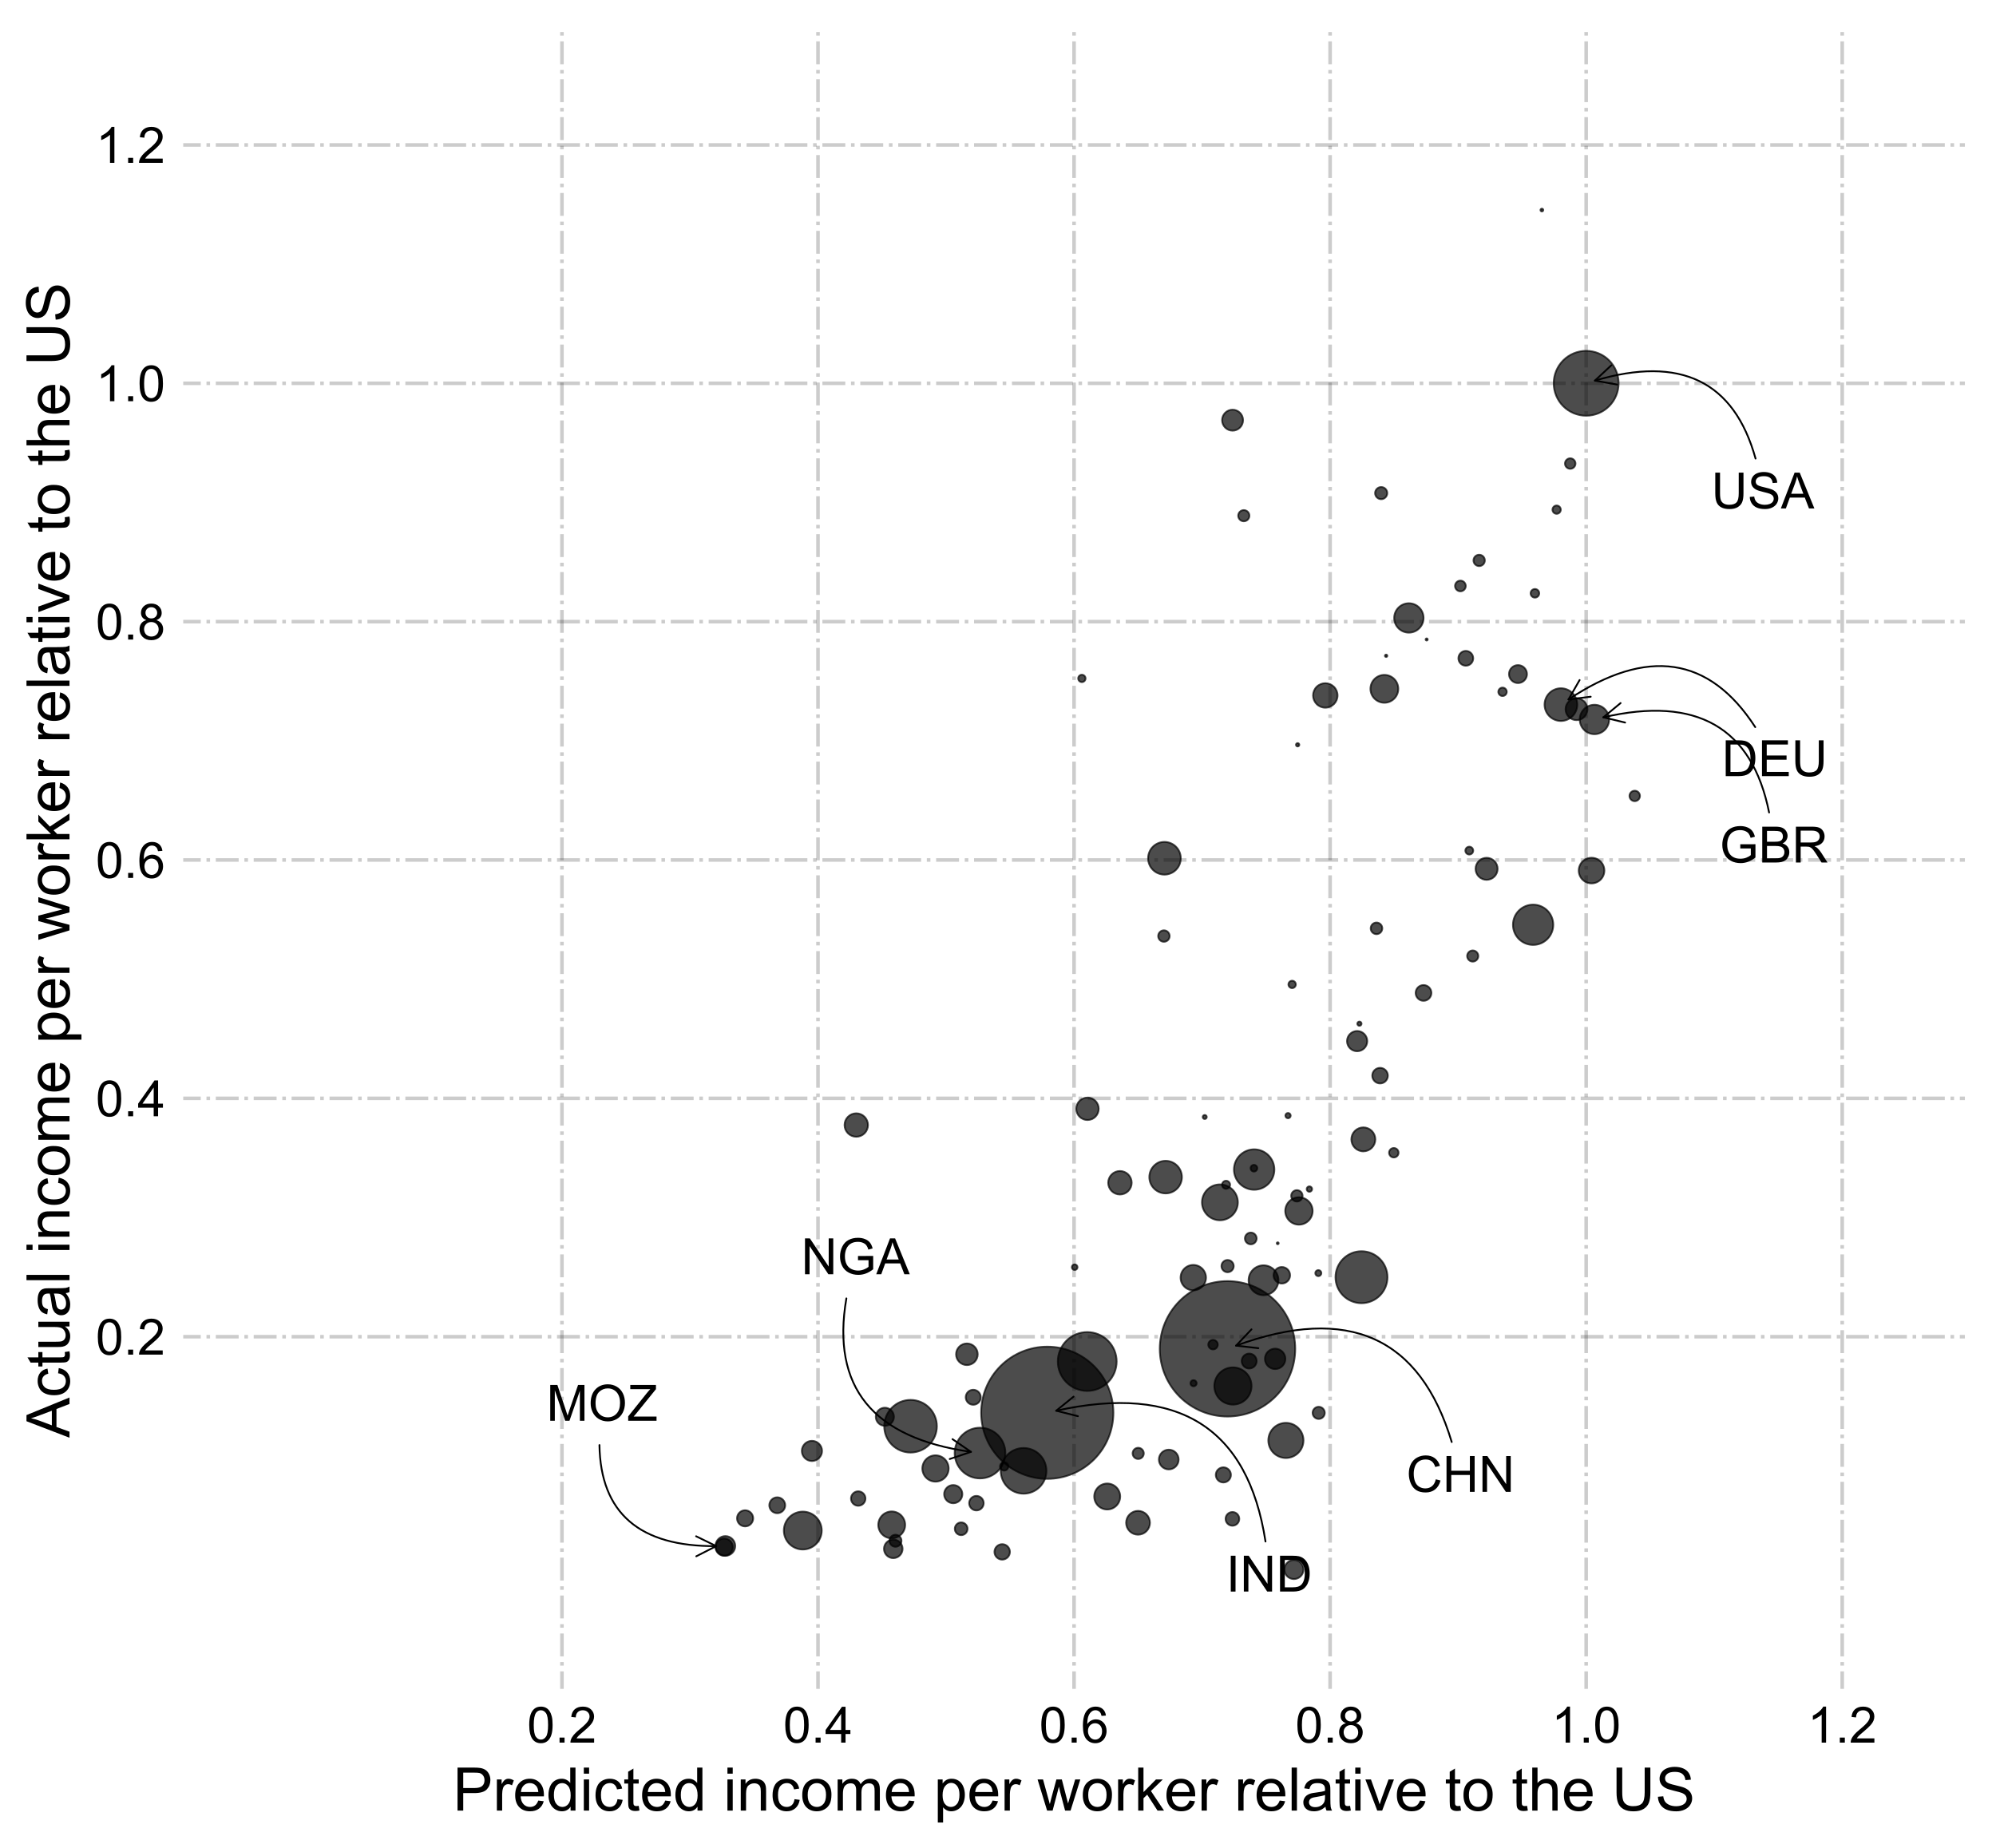 <?xml version="1.0" encoding="utf-8" standalone="no"?>
<!DOCTYPE svg PUBLIC "-//W3C//DTD SVG 1.1//EN"
  "http://www.w3.org/Graphics/SVG/1.1/DTD/svg11.dtd">
<!-- Created with matplotlib (https://matplotlib.org/) -->
<svg height="516.832pt" version="1.1" viewBox="0 0 558.049 516.832" width="558.049pt" xmlns="http://www.w3.org/2000/svg" xmlns:xlink="http://www.w3.org/1999/xlink">
 <defs>
  <style type="text/css">
*{stroke-linecap:butt;stroke-linejoin:round;}
  </style>
 </defs>
 <g id="figure_1">
  <g id="patch_1">
   <path d="M 0 516.832 
L 558.049 516.832 
L 558.049 0 
L 0 0 
z
" style="fill:#ffffff;"/>
  </g>
  <g id="axes_1">
   <g id="patch_2">
    <path d="M 49.729 473.76 
L 550.849 473.76 
L 550.849 7.2 
L 49.729 7.2 
z
" style="fill:#ffffff;"/>
   </g>
   <g id="matplotlib.axis_1">
    <g id="xtick_1">
     <g id="line2d_1">
      <path clip-path="url(#p2add6432ce)" d="M 157.112 473.76 
L 157.112 7.2 
" style="fill:none;stroke:#000000;stroke-dasharray:6.4,1.6,1,1.6;stroke-dashoffset:0;stroke-opacity:0.2;"/>
     </g>
     <g id="line2d_2"/>
     <g id="text_1">
      <!-- 0.2 -->
      <defs>
       <path d="M 4.156 35.297 
Q 4.156 48 6.766 55.734 
Q 9.375 63.484 14.516 67.672 
Q 19.672 71.875 27.484 71.875 
Q 33.25 71.875 37.594 69.547 
Q 41.938 67.234 44.766 62.859 
Q 47.609 58.5 49.219 52.219 
Q 50.828 45.953 50.828 35.297 
Q 50.828 22.703 48.234 14.969 
Q 45.656 7.234 40.5 3 
Q 35.359 -1.219 27.484 -1.219 
Q 17.141 -1.219 11.234 6.203 
Q 4.156 15.141 4.156 35.297 
z
M 13.188 35.297 
Q 13.188 17.672 17.312 11.828 
Q 21.438 6 27.484 6 
Q 33.547 6 37.672 11.859 
Q 41.797 17.719 41.797 35.297 
Q 41.797 52.984 37.672 58.781 
Q 33.547 64.594 27.391 64.594 
Q 21.344 64.594 17.719 59.469 
Q 13.188 52.938 13.188 35.297 
z
" id="ArialMT-48"/>
       <path d="M 9.078 0 
L 9.078 10.016 
L 19.094 10.016 
L 19.094 0 
z
" id="ArialMT-46"/>
       <path d="M 50.344 8.453 
L 50.344 0 
L 3.031 0 
Q 2.938 3.172 4.047 6.109 
Q 5.859 10.938 9.828 15.625 
Q 13.812 20.312 21.344 26.469 
Q 33.016 36.031 37.109 41.625 
Q 41.219 47.219 41.219 52.203 
Q 41.219 57.422 37.469 61 
Q 33.734 64.594 27.734 64.594 
Q 21.391 64.594 17.578 60.781 
Q 13.766 56.984 13.719 50.25 
L 4.688 51.172 
Q 5.609 61.281 11.656 66.578 
Q 17.719 71.875 27.938 71.875 
Q 38.234 71.875 44.234 66.156 
Q 50.25 60.453 50.25 52 
Q 50.25 47.703 48.484 43.547 
Q 46.734 39.406 42.656 34.812 
Q 38.578 30.219 29.109 22.219 
Q 21.188 15.578 18.938 13.203 
Q 16.703 10.844 15.234 8.453 
z
" id="ArialMT-50"/>
      </defs>
      <g transform="translate(147.382 487.281)scale(0.14 -0.14)">
       <use xlink:href="#ArialMT-48"/>
       <use x="55.615" xlink:href="#ArialMT-46"/>
       <use x="83.398" xlink:href="#ArialMT-50"/>
      </g>
     </g>
    </g>
    <g id="xtick_2">
     <g id="line2d_3">
      <path clip-path="url(#p2add6432ce)" d="M 228.7 473.76 
L 228.7 7.2 
" style="fill:none;stroke:#000000;stroke-dasharray:6.4,1.6,1,1.6;stroke-dashoffset:0;stroke-opacity:0.2;"/>
     </g>
     <g id="line2d_4"/>
     <g id="text_2">
      <!-- 0.4 -->
      <defs>
       <path d="M 32.328 0 
L 32.328 17.141 
L 1.266 17.141 
L 1.266 25.203 
L 33.938 71.578 
L 41.109 71.578 
L 41.109 25.203 
L 50.781 25.203 
L 50.781 17.141 
L 41.109 17.141 
L 41.109 0 
z
M 32.328 25.203 
L 32.328 57.469 
L 9.906 25.203 
z
" id="ArialMT-52"/>
      </defs>
      <g transform="translate(218.97 487.281)scale(0.14 -0.14)">
       <use xlink:href="#ArialMT-48"/>
       <use x="55.615" xlink:href="#ArialMT-46"/>
       <use x="83.398" xlink:href="#ArialMT-52"/>
      </g>
     </g>
    </g>
    <g id="xtick_3">
     <g id="line2d_5">
      <path clip-path="url(#p2add6432ce)" d="M 300.289 473.76 
L 300.289 7.2 
" style="fill:none;stroke:#000000;stroke-dasharray:6.4,1.6,1,1.6;stroke-dashoffset:0;stroke-opacity:0.2;"/>
     </g>
     <g id="line2d_6"/>
     <g id="text_3">
      <!-- 0.6 -->
      <defs>
       <path d="M 49.75 54.047 
L 41.016 53.375 
Q 39.844 58.547 37.703 60.891 
Q 34.125 64.656 28.906 64.656 
Q 24.703 64.656 21.531 62.312 
Q 17.391 59.281 14.984 53.469 
Q 12.594 47.656 12.5 36.922 
Q 15.672 41.75 20.266 44.094 
Q 24.859 46.438 29.891 46.438 
Q 38.672 46.438 44.844 39.969 
Q 51.031 33.5 51.031 23.25 
Q 51.031 16.5 48.125 10.719 
Q 45.219 4.938 40.141 1.859 
Q 35.062 -1.219 28.609 -1.219 
Q 17.625 -1.219 10.688 6.859 
Q 3.766 14.938 3.766 33.5 
Q 3.766 54.25 11.422 63.672 
Q 18.109 71.875 29.438 71.875 
Q 37.891 71.875 43.281 67.141 
Q 48.688 62.406 49.75 54.047 
z
M 13.875 23.188 
Q 13.875 18.656 15.797 14.5 
Q 17.719 10.359 21.188 8.172 
Q 24.656 6 28.469 6 
Q 34.031 6 38.031 10.484 
Q 42.047 14.984 42.047 22.703 
Q 42.047 30.125 38.078 34.391 
Q 34.125 38.672 28.125 38.672 
Q 22.172 38.672 18.016 34.391 
Q 13.875 30.125 13.875 23.188 
z
" id="ArialMT-54"/>
      </defs>
      <g transform="translate(290.559 487.281)scale(0.14 -0.14)">
       <use xlink:href="#ArialMT-48"/>
       <use x="55.615" xlink:href="#ArialMT-46"/>
       <use x="83.398" xlink:href="#ArialMT-54"/>
      </g>
     </g>
    </g>
    <g id="xtick_4">
     <g id="line2d_7">
      <path clip-path="url(#p2add6432ce)" d="M 371.877 473.76 
L 371.877 7.2 
" style="fill:none;stroke:#000000;stroke-dasharray:6.4,1.6,1,1.6;stroke-dashoffset:0;stroke-opacity:0.2;"/>
     </g>
     <g id="line2d_8"/>
     <g id="text_4">
      <!-- 0.8 -->
      <defs>
       <path d="M 17.672 38.812 
Q 12.203 40.828 9.562 44.531 
Q 6.938 48.25 6.938 53.422 
Q 6.938 61.234 12.547 66.547 
Q 18.172 71.875 27.484 71.875 
Q 36.859 71.875 42.578 66.422 
Q 48.297 60.984 48.297 53.172 
Q 48.297 48.188 45.672 44.5 
Q 43.062 40.828 37.75 38.812 
Q 44.344 36.672 47.781 31.875 
Q 51.219 27.094 51.219 20.453 
Q 51.219 11.281 44.719 5.031 
Q 38.234 -1.219 27.641 -1.219 
Q 17.047 -1.219 10.547 5.047 
Q 4.047 11.328 4.047 20.703 
Q 4.047 27.688 7.594 32.391 
Q 11.141 37.109 17.672 38.812 
z
M 15.922 53.719 
Q 15.922 48.641 19.188 45.406 
Q 22.469 42.188 27.688 42.188 
Q 32.766 42.188 36.016 45.375 
Q 39.266 48.578 39.266 53.219 
Q 39.266 58.062 35.906 61.359 
Q 32.562 64.656 27.594 64.656 
Q 22.562 64.656 19.234 61.422 
Q 15.922 58.203 15.922 53.719 
z
M 13.094 20.656 
Q 13.094 16.891 14.875 13.375 
Q 16.656 9.859 20.172 7.922 
Q 23.688 6 27.734 6 
Q 34.031 6 38.125 10.047 
Q 42.234 14.109 42.234 20.359 
Q 42.234 26.703 38.016 30.859 
Q 33.797 35.016 27.438 35.016 
Q 21.234 35.016 17.156 30.906 
Q 13.094 26.812 13.094 20.656 
z
" id="ArialMT-56"/>
      </defs>
      <g transform="translate(362.147 487.281)scale(0.14 -0.14)">
       <use xlink:href="#ArialMT-48"/>
       <use x="55.615" xlink:href="#ArialMT-46"/>
       <use x="83.398" xlink:href="#ArialMT-56"/>
      </g>
     </g>
    </g>
    <g id="xtick_5">
     <g id="line2d_9">
      <path clip-path="url(#p2add6432ce)" d="M 443.466 473.76 
L 443.466 7.2 
" style="fill:none;stroke:#000000;stroke-dasharray:6.4,1.6,1,1.6;stroke-dashoffset:0;stroke-opacity:0.2;"/>
     </g>
     <g id="line2d_10"/>
     <g id="text_5">
      <!-- 1.0 -->
      <defs>
       <path d="M 37.25 0 
L 28.469 0 
L 28.469 56 
Q 25.297 52.984 20.141 49.953 
Q 14.984 46.922 10.891 45.406 
L 10.891 53.906 
Q 18.266 57.375 23.781 62.297 
Q 29.297 67.234 31.594 71.875 
L 37.25 71.875 
z
" id="ArialMT-49"/>
      </defs>
      <g transform="translate(433.736 487.281)scale(0.14 -0.14)">
       <use xlink:href="#ArialMT-49"/>
       <use x="55.615" xlink:href="#ArialMT-46"/>
       <use x="83.398" xlink:href="#ArialMT-48"/>
      </g>
     </g>
    </g>
    <g id="xtick_6">
     <g id="line2d_11">
      <path clip-path="url(#p2add6432ce)" d="M 515.055 473.76 
L 515.055 7.2 
" style="fill:none;stroke:#000000;stroke-dasharray:6.4,1.6,1,1.6;stroke-dashoffset:0;stroke-opacity:0.2;"/>
     </g>
     <g id="line2d_12"/>
     <g id="text_6">
      <!-- 1.2 -->
      <g transform="translate(505.325 487.281)scale(0.14 -0.14)">
       <use xlink:href="#ArialMT-49"/>
       <use x="55.615" xlink:href="#ArialMT-46"/>
       <use x="83.398" xlink:href="#ArialMT-50"/>
      </g>
     </g>
    </g>
    <g id="text_7">
     <!-- Predicted income per worker relative to the US -->
     <defs>
      <path d="M 7.719 0 
L 7.719 71.578 
L 34.719 71.578 
Q 41.844 71.578 45.609 70.906 
Q 50.875 70.016 54.438 67.547 
Q 58.016 65.094 60.188 60.641 
Q 62.359 56.203 62.359 50.875 
Q 62.359 41.75 56.547 35.422 
Q 50.734 29.109 35.547 29.109 
L 17.188 29.109 
L 17.188 0 
z
M 17.188 37.547 
L 35.688 37.547 
Q 44.875 37.547 48.734 40.969 
Q 52.594 44.391 52.594 50.594 
Q 52.594 55.078 50.312 58.266 
Q 48.047 61.469 44.344 62.5 
Q 41.938 63.141 35.5 63.141 
L 17.188 63.141 
z
" id="ArialMT-80"/>
      <path d="M 6.5 0 
L 6.5 51.859 
L 14.406 51.859 
L 14.406 44 
Q 17.438 49.516 20 51.266 
Q 22.562 53.031 25.641 53.031 
Q 30.078 53.031 34.672 50.203 
L 31.641 42.047 
Q 28.422 43.953 25.203 43.953 
Q 22.312 43.953 20.016 42.219 
Q 17.719 40.484 16.75 37.406 
Q 15.281 32.719 15.281 27.156 
L 15.281 0 
z
" id="ArialMT-114"/>
      <path d="M 42.094 16.703 
L 51.172 15.578 
Q 49.031 7.625 43.219 3.219 
Q 37.406 -1.172 28.375 -1.172 
Q 17 -1.172 10.328 5.828 
Q 3.656 12.844 3.656 25.484 
Q 3.656 38.578 10.391 45.797 
Q 17.141 53.031 27.875 53.031 
Q 38.281 53.031 44.875 45.953 
Q 51.469 38.875 51.469 26.031 
Q 51.469 25.25 51.422 23.688 
L 12.75 23.688 
Q 13.234 15.141 17.578 10.594 
Q 21.922 6.062 28.422 6.062 
Q 33.25 6.062 36.672 8.594 
Q 40.094 11.141 42.094 16.703 
z
M 13.234 30.906 
L 42.188 30.906 
Q 41.609 37.453 38.875 40.719 
Q 34.672 45.797 27.984 45.797 
Q 21.922 45.797 17.797 41.75 
Q 13.672 37.703 13.234 30.906 
z
" id="ArialMT-101"/>
      <path d="M 40.234 0 
L 40.234 6.547 
Q 35.297 -1.172 25.734 -1.172 
Q 19.531 -1.172 14.328 2.25 
Q 9.125 5.672 6.266 11.797 
Q 3.422 17.922 3.422 25.875 
Q 3.422 33.641 6 39.969 
Q 8.594 46.297 13.766 49.656 
Q 18.953 53.031 25.344 53.031 
Q 30.031 53.031 33.688 51.047 
Q 37.359 49.078 39.656 45.906 
L 39.656 71.578 
L 48.391 71.578 
L 48.391 0 
z
M 12.453 25.875 
Q 12.453 15.922 16.641 10.984 
Q 20.844 6.062 26.562 6.062 
Q 32.328 6.062 36.344 10.766 
Q 40.375 15.484 40.375 25.141 
Q 40.375 35.797 36.266 40.766 
Q 32.172 45.75 26.172 45.75 
Q 20.312 45.75 16.375 40.969 
Q 12.453 36.188 12.453 25.875 
z
" id="ArialMT-100"/>
      <path d="M 6.641 61.469 
L 6.641 71.578 
L 15.438 71.578 
L 15.438 61.469 
z
M 6.641 0 
L 6.641 51.859 
L 15.438 51.859 
L 15.438 0 
z
" id="ArialMT-105"/>
      <path d="M 40.438 19 
L 49.078 17.875 
Q 47.656 8.938 41.812 3.875 
Q 35.984 -1.172 27.484 -1.172 
Q 16.844 -1.172 10.375 5.781 
Q 3.906 12.75 3.906 25.734 
Q 3.906 34.125 6.688 40.422 
Q 9.469 46.734 15.156 49.875 
Q 20.844 53.031 27.547 53.031 
Q 35.984 53.031 41.359 48.75 
Q 46.734 44.484 48.25 36.625 
L 39.703 35.297 
Q 38.484 40.531 35.375 43.156 
Q 32.281 45.797 27.875 45.797 
Q 21.234 45.797 17.078 41.031 
Q 12.938 36.281 12.938 25.984 
Q 12.938 15.531 16.938 10.797 
Q 20.953 6.062 27.391 6.062 
Q 32.562 6.062 36.031 9.234 
Q 39.5 12.406 40.438 19 
z
" id="ArialMT-99"/>
      <path d="M 25.781 7.859 
L 27.047 0.094 
Q 23.344 -0.688 20.406 -0.688 
Q 15.625 -0.688 12.984 0.828 
Q 10.359 2.344 9.281 4.812 
Q 8.203 7.281 8.203 15.188 
L 8.203 45.016 
L 1.766 45.016 
L 1.766 51.859 
L 8.203 51.859 
L 8.203 64.703 
L 16.938 69.969 
L 16.938 51.859 
L 25.781 51.859 
L 25.781 45.016 
L 16.938 45.016 
L 16.938 14.703 
Q 16.938 10.938 17.406 9.859 
Q 17.875 8.797 18.922 8.156 
Q 19.969 7.516 21.922 7.516 
Q 23.391 7.516 25.781 7.859 
z
" id="ArialMT-116"/>
      <path id="ArialMT-32"/>
      <path d="M 6.594 0 
L 6.594 51.859 
L 14.5 51.859 
L 14.5 44.484 
Q 20.219 53.031 31 53.031 
Q 35.688 53.031 39.625 51.344 
Q 43.562 49.656 45.516 46.922 
Q 47.469 44.188 48.25 40.438 
Q 48.734 37.984 48.734 31.891 
L 48.734 0 
L 39.938 0 
L 39.938 31.547 
Q 39.938 36.922 38.906 39.578 
Q 37.891 42.234 35.281 43.812 
Q 32.672 45.406 29.156 45.406 
Q 23.531 45.406 19.453 41.844 
Q 15.375 38.281 15.375 28.328 
L 15.375 0 
z
" id="ArialMT-110"/>
      <path d="M 3.328 25.922 
Q 3.328 40.328 11.328 47.266 
Q 18.016 53.031 27.641 53.031 
Q 38.328 53.031 45.109 46.016 
Q 51.906 39.016 51.906 26.656 
Q 51.906 16.656 48.906 10.906 
Q 45.906 5.172 40.156 2 
Q 34.422 -1.172 27.641 -1.172 
Q 16.75 -1.172 10.031 5.812 
Q 3.328 12.797 3.328 25.922 
z
M 12.359 25.922 
Q 12.359 15.969 16.703 11.016 
Q 21.047 6.062 27.641 6.062 
Q 34.188 6.062 38.531 11.031 
Q 42.875 16.016 42.875 26.219 
Q 42.875 35.844 38.5 40.797 
Q 34.125 45.75 27.641 45.75 
Q 21.047 45.75 16.703 40.812 
Q 12.359 35.891 12.359 25.922 
z
" id="ArialMT-111"/>
      <path d="M 6.594 0 
L 6.594 51.859 
L 14.453 51.859 
L 14.453 44.578 
Q 16.891 48.391 20.938 50.703 
Q 25 53.031 30.172 53.031 
Q 35.938 53.031 39.625 50.641 
Q 43.312 48.25 44.828 43.953 
Q 50.984 53.031 60.844 53.031 
Q 68.562 53.031 72.703 48.75 
Q 76.859 44.484 76.859 35.594 
L 76.859 0 
L 68.109 0 
L 68.109 32.672 
Q 68.109 37.938 67.25 40.25 
Q 66.406 42.578 64.156 43.984 
Q 61.922 45.406 58.891 45.406 
Q 53.422 45.406 49.797 41.766 
Q 46.188 38.141 46.188 30.125 
L 46.188 0 
L 37.406 0 
L 37.406 33.688 
Q 37.406 39.547 35.25 42.469 
Q 33.109 45.406 28.219 45.406 
Q 24.516 45.406 21.359 43.453 
Q 18.219 41.5 16.797 37.734 
Q 15.375 33.984 15.375 26.906 
L 15.375 0 
z
" id="ArialMT-109"/>
      <path d="M 6.594 -19.875 
L 6.594 51.859 
L 14.594 51.859 
L 14.594 45.125 
Q 17.438 49.078 21 51.047 
Q 24.562 53.031 29.641 53.031 
Q 36.281 53.031 41.359 49.609 
Q 46.438 46.188 49.016 39.953 
Q 51.609 33.734 51.609 26.312 
Q 51.609 18.359 48.75 11.984 
Q 45.906 5.609 40.453 2.219 
Q 35.016 -1.172 29 -1.172 
Q 24.609 -1.172 21.109 0.688 
Q 17.625 2.547 15.375 5.375 
L 15.375 -19.875 
z
M 14.547 25.641 
Q 14.547 15.625 18.594 10.844 
Q 22.656 6.062 28.422 6.062 
Q 34.281 6.062 38.453 11.016 
Q 42.625 15.969 42.625 26.375 
Q 42.625 36.281 38.547 41.203 
Q 34.469 46.141 28.812 46.141 
Q 23.188 46.141 18.859 40.891 
Q 14.547 35.641 14.547 25.641 
z
" id="ArialMT-112"/>
      <path d="M 16.156 0 
L 0.297 51.859 
L 9.375 51.859 
L 17.625 21.922 
L 20.703 10.797 
Q 20.906 11.625 23.391 21.484 
L 31.641 51.859 
L 40.672 51.859 
L 48.438 21.781 
L 51.031 11.859 
L 54 21.875 
L 62.891 51.859 
L 71.438 51.859 
L 55.219 0 
L 46.094 0 
L 37.844 31.062 
L 35.844 39.891 
L 25.344 0 
z
" id="ArialMT-119"/>
      <path d="M 6.641 0 
L 6.641 71.578 
L 15.438 71.578 
L 15.438 30.766 
L 36.234 51.859 
L 47.609 51.859 
L 27.781 32.625 
L 49.609 0 
L 38.766 0 
L 21.625 26.516 
L 15.438 20.562 
L 15.438 0 
z
" id="ArialMT-107"/>
      <path d="M 6.391 0 
L 6.391 71.578 
L 15.188 71.578 
L 15.188 0 
z
" id="ArialMT-108"/>
      <path d="M 40.438 6.391 
Q 35.547 2.25 31.031 0.531 
Q 26.516 -1.172 21.344 -1.172 
Q 12.797 -1.172 8.203 3 
Q 3.609 7.172 3.609 13.672 
Q 3.609 17.484 5.344 20.625 
Q 7.078 23.781 9.891 25.688 
Q 12.703 27.594 16.219 28.562 
Q 18.797 29.25 24.031 29.891 
Q 34.672 31.156 39.703 32.906 
Q 39.75 34.719 39.75 35.203 
Q 39.75 40.578 37.25 42.781 
Q 33.891 45.75 27.25 45.75 
Q 21.047 45.75 18.094 43.578 
Q 15.141 41.406 13.719 35.891 
L 5.125 37.062 
Q 6.297 42.578 8.984 45.969 
Q 11.672 49.359 16.75 51.188 
Q 21.828 53.031 28.516 53.031 
Q 35.156 53.031 39.297 51.469 
Q 43.453 49.906 45.406 47.531 
Q 47.359 45.172 48.141 41.547 
Q 48.578 39.312 48.578 33.453 
L 48.578 21.734 
Q 48.578 9.469 49.141 6.219 
Q 49.703 2.984 51.375 0 
L 42.188 0 
Q 40.828 2.734 40.438 6.391 
z
M 39.703 26.031 
Q 34.906 24.078 25.344 22.703 
Q 19.922 21.922 17.672 20.938 
Q 15.438 19.969 14.203 18.094 
Q 12.984 16.219 12.984 13.922 
Q 12.984 10.406 15.641 8.062 
Q 18.312 5.719 23.438 5.719 
Q 28.516 5.719 32.469 7.938 
Q 36.422 10.156 38.281 14.016 
Q 39.703 17 39.703 22.797 
z
" id="ArialMT-97"/>
      <path d="M 21 0 
L 1.266 51.859 
L 10.547 51.859 
L 21.688 20.797 
Q 23.484 15.766 25 10.359 
Q 26.172 14.453 28.266 20.219 
L 39.797 51.859 
L 48.828 51.859 
L 29.203 0 
z
" id="ArialMT-118"/>
      <path d="M 6.594 0 
L 6.594 71.578 
L 15.375 71.578 
L 15.375 45.906 
Q 21.531 53.031 30.906 53.031 
Q 36.672 53.031 40.922 50.75 
Q 45.172 48.484 47 44.484 
Q 48.828 40.484 48.828 32.859 
L 48.828 0 
L 40.047 0 
L 40.047 32.859 
Q 40.047 39.453 37.188 42.453 
Q 34.328 45.453 29.109 45.453 
Q 25.203 45.453 21.75 43.422 
Q 18.312 41.406 16.844 37.938 
Q 15.375 34.469 15.375 28.375 
L 15.375 0 
z
" id="ArialMT-104"/>
      <path d="M 54.688 71.578 
L 64.156 71.578 
L 64.156 30.219 
Q 64.156 19.438 61.719 13.078 
Q 59.281 6.734 52.906 2.75 
Q 46.531 -1.219 36.188 -1.219 
Q 26.125 -1.219 19.719 2.25 
Q 13.328 5.719 10.594 12.281 
Q 7.859 18.844 7.859 30.219 
L 7.859 71.578 
L 17.328 71.578 
L 17.328 30.281 
Q 17.328 20.953 19.062 16.531 
Q 20.797 12.109 25.016 9.719 
Q 29.25 7.328 35.359 7.328 
Q 45.797 7.328 50.234 12.062 
Q 54.688 16.797 54.688 30.281 
z
" id="ArialMT-85"/>
      <path d="M 4.5 23 
L 13.422 23.781 
Q 14.062 18.406 16.375 14.969 
Q 18.703 11.531 23.578 9.406 
Q 28.469 7.281 34.578 7.281 
Q 39.984 7.281 44.141 8.891 
Q 48.297 10.5 50.312 13.297 
Q 52.344 16.109 52.344 19.438 
Q 52.344 22.797 50.391 25.312 
Q 48.438 27.828 43.953 29.547 
Q 41.062 30.672 31.203 33.031 
Q 21.344 35.406 17.391 37.5 
Q 12.25 40.188 9.734 44.156 
Q 7.234 48.141 7.234 53.078 
Q 7.234 58.5 10.297 63.203 
Q 13.375 67.922 19.281 70.359 
Q 25.203 72.797 32.422 72.797 
Q 40.375 72.797 46.453 70.234 
Q 52.547 67.672 55.812 62.688 
Q 59.078 57.719 59.328 51.422 
L 50.25 50.734 
Q 49.516 57.516 45.281 60.984 
Q 41.062 64.453 32.812 64.453 
Q 24.219 64.453 20.281 61.297 
Q 16.359 58.156 16.359 53.719 
Q 16.359 49.859 19.141 47.359 
Q 21.875 44.875 33.422 42.266 
Q 44.969 39.656 49.266 37.703 
Q 55.516 34.812 58.484 30.391 
Q 61.469 25.984 61.469 20.219 
Q 61.469 14.5 58.203 9.438 
Q 54.938 4.391 48.797 1.578 
Q 42.672 -1.219 35.016 -1.219 
Q 25.297 -1.219 18.719 1.609 
Q 12.156 4.438 8.422 10.125 
Q 4.688 15.828 4.5 23 
z
" id="ArialMT-83"/>
     </defs>
     <g transform="translate(126.623 506.293)scale(0.168 -0.168)">
      <use xlink:href="#ArialMT-80"/>
      <use x="66.699" xlink:href="#ArialMT-114"/>
      <use x="100" xlink:href="#ArialMT-101"/>
      <use x="155.615" xlink:href="#ArialMT-100"/>
      <use x="211.23" xlink:href="#ArialMT-105"/>
      <use x="233.447" xlink:href="#ArialMT-99"/>
      <use x="283.447" xlink:href="#ArialMT-116"/>
      <use x="311.23" xlink:href="#ArialMT-101"/>
      <use x="366.846" xlink:href="#ArialMT-100"/>
      <use x="422.461" xlink:href="#ArialMT-32"/>
      <use x="450.244" xlink:href="#ArialMT-105"/>
      <use x="472.461" xlink:href="#ArialMT-110"/>
      <use x="528.076" xlink:href="#ArialMT-99"/>
      <use x="578.076" xlink:href="#ArialMT-111"/>
      <use x="633.691" xlink:href="#ArialMT-109"/>
      <use x="716.992" xlink:href="#ArialMT-101"/>
      <use x="772.607" xlink:href="#ArialMT-32"/>
      <use x="800.391" xlink:href="#ArialMT-112"/>
      <use x="856.006" xlink:href="#ArialMT-101"/>
      <use x="911.621" xlink:href="#ArialMT-114"/>
      <use x="944.922" xlink:href="#ArialMT-32"/>
      <use x="972.705" xlink:href="#ArialMT-119"/>
      <use x="1044.922" xlink:href="#ArialMT-111"/>
      <use x="1100.537" xlink:href="#ArialMT-114"/>
      <use x="1133.838" xlink:href="#ArialMT-107"/>
      <use x="1183.838" xlink:href="#ArialMT-101"/>
      <use x="1239.453" xlink:href="#ArialMT-114"/>
      <use x="1272.754" xlink:href="#ArialMT-32"/>
      <use x="1300.537" xlink:href="#ArialMT-114"/>
      <use x="1333.838" xlink:href="#ArialMT-101"/>
      <use x="1389.453" xlink:href="#ArialMT-108"/>
      <use x="1411.67" xlink:href="#ArialMT-97"/>
      <use x="1467.285" xlink:href="#ArialMT-116"/>
      <use x="1495.068" xlink:href="#ArialMT-105"/>
      <use x="1517.285" xlink:href="#ArialMT-118"/>
      <use x="1567.285" xlink:href="#ArialMT-101"/>
      <use x="1622.9" xlink:href="#ArialMT-32"/>
      <use x="1650.684" xlink:href="#ArialMT-116"/>
      <use x="1678.467" xlink:href="#ArialMT-111"/>
      <use x="1734.082" xlink:href="#ArialMT-32"/>
      <use x="1761.865" xlink:href="#ArialMT-116"/>
      <use x="1789.648" xlink:href="#ArialMT-104"/>
      <use x="1845.264" xlink:href="#ArialMT-101"/>
      <use x="1900.879" xlink:href="#ArialMT-32"/>
      <use x="1928.662" xlink:href="#ArialMT-85"/>
      <use x="2000.879" xlink:href="#ArialMT-83"/>
     </g>
    </g>
   </g>
   <g id="matplotlib.axis_2">
    <g id="ytick_1">
     <g id="line2d_13">
      <path clip-path="url(#p2add6432ce)" d="M 49.729 373.783 
L 550.849 373.783 
" style="fill:none;stroke:#000000;stroke-dasharray:6.4,1.6,1,1.6;stroke-dashoffset:0;stroke-opacity:0.2;"/>
     </g>
     <g id="line2d_14"/>
     <g id="text_8">
      <!-- 0.2 -->
      <g transform="translate(26.769 378.793)scale(0.14 -0.14)">
       <use xlink:href="#ArialMT-48"/>
       <use x="55.615" xlink:href="#ArialMT-46"/>
       <use x="83.398" xlink:href="#ArialMT-50"/>
      </g>
     </g>
    </g>
    <g id="ytick_2">
     <g id="line2d_15">
      <path clip-path="url(#p2add6432ce)" d="M 49.729 307.131 
L 550.849 307.131 
" style="fill:none;stroke:#000000;stroke-dasharray:6.4,1.6,1,1.6;stroke-dashoffset:0;stroke-opacity:0.2;"/>
     </g>
     <g id="line2d_16"/>
     <g id="text_9">
      <!-- 0.4 -->
      <g transform="translate(26.769 312.142)scale(0.14 -0.14)">
       <use xlink:href="#ArialMT-48"/>
       <use x="55.615" xlink:href="#ArialMT-46"/>
       <use x="83.398" xlink:href="#ArialMT-52"/>
      </g>
     </g>
    </g>
    <g id="ytick_3">
     <g id="line2d_17">
      <path clip-path="url(#p2add6432ce)" d="M 49.729 240.48 
L 550.849 240.48 
" style="fill:none;stroke:#000000;stroke-dasharray:6.4,1.6,1,1.6;stroke-dashoffset:0;stroke-opacity:0.2;"/>
     </g>
     <g id="line2d_18"/>
     <g id="text_10">
      <!-- 0.6 -->
      <g transform="translate(26.769 245.49)scale(0.14 -0.14)">
       <use xlink:href="#ArialMT-48"/>
       <use x="55.615" xlink:href="#ArialMT-46"/>
       <use x="83.398" xlink:href="#ArialMT-54"/>
      </g>
     </g>
    </g>
    <g id="ytick_4">
     <g id="line2d_19">
      <path clip-path="url(#p2add6432ce)" d="M 49.729 173.829 
L 550.849 173.829 
" style="fill:none;stroke:#000000;stroke-dasharray:6.4,1.6,1,1.6;stroke-dashoffset:0;stroke-opacity:0.2;"/>
     </g>
     <g id="line2d_20"/>
     <g id="text_11">
      <!-- 0.8 -->
      <g transform="translate(26.769 178.839)scale(0.14 -0.14)">
       <use xlink:href="#ArialMT-48"/>
       <use x="55.615" xlink:href="#ArialMT-46"/>
       <use x="83.398" xlink:href="#ArialMT-56"/>
      </g>
     </g>
    </g>
    <g id="ytick_5">
     <g id="line2d_21">
      <path clip-path="url(#p2add6432ce)" d="M 49.729 107.177 
L 550.849 107.177 
" style="fill:none;stroke:#000000;stroke-dasharray:6.4,1.6,1,1.6;stroke-dashoffset:0;stroke-opacity:0.2;"/>
     </g>
     <g id="line2d_22"/>
     <g id="text_12">
      <!-- 1.0 -->
      <g transform="translate(26.769 112.188)scale(0.14 -0.14)">
       <use xlink:href="#ArialMT-49"/>
       <use x="55.615" xlink:href="#ArialMT-46"/>
       <use x="83.398" xlink:href="#ArialMT-48"/>
      </g>
     </g>
    </g>
    <g id="ytick_6">
     <g id="line2d_23">
      <path clip-path="url(#p2add6432ce)" d="M 49.729 40.526 
L 550.849 40.526 
" style="fill:none;stroke:#000000;stroke-dasharray:6.4,1.6,1,1.6;stroke-dashoffset:0;stroke-opacity:0.2;"/>
     </g>
     <g id="line2d_24"/>
     <g id="text_13">
      <!-- 1.2 -->
      <g transform="translate(26.769 45.536)scale(0.14 -0.14)">
       <use xlink:href="#ArialMT-49"/>
       <use x="55.615" xlink:href="#ArialMT-46"/>
       <use x="83.398" xlink:href="#ArialMT-50"/>
      </g>
     </g>
    </g>
    <g id="text_14">
     <!-- Actual income per worker relative to the US -->
     <defs>
      <path d="M -0.141 0 
L 27.344 71.578 
L 37.547 71.578 
L 66.844 0 
L 56.062 0 
L 47.703 21.688 
L 17.781 21.688 
L 9.906 0 
z
M 20.516 29.391 
L 44.781 29.391 
L 37.312 49.219 
Q 33.891 58.25 32.234 64.062 
Q 30.859 57.172 28.375 50.391 
z
" id="ArialMT-65"/>
      <path d="M 40.578 0 
L 40.578 7.625 
Q 34.516 -1.172 24.125 -1.172 
Q 19.531 -1.172 15.547 0.578 
Q 11.578 2.344 9.641 5 
Q 7.719 7.672 6.938 11.531 
Q 6.391 14.109 6.391 19.734 
L 6.391 51.859 
L 15.188 51.859 
L 15.188 23.094 
Q 15.188 16.219 15.719 13.812 
Q 16.547 10.359 19.234 8.375 
Q 21.922 6.391 25.875 6.391 
Q 29.828 6.391 33.297 8.422 
Q 36.766 10.453 38.203 13.938 
Q 39.656 17.438 39.656 24.078 
L 39.656 51.859 
L 48.438 51.859 
L 48.438 0 
z
" id="ArialMT-117"/>
     </defs>
     <g transform="translate(19.43 402.007)rotate(-90)scale(0.168 -0.168)">
      <use xlink:href="#ArialMT-65"/>
      <use x="66.699" xlink:href="#ArialMT-99"/>
      <use x="116.699" xlink:href="#ArialMT-116"/>
      <use x="144.482" xlink:href="#ArialMT-117"/>
      <use x="200.098" xlink:href="#ArialMT-97"/>
      <use x="255.713" xlink:href="#ArialMT-108"/>
      <use x="277.93" xlink:href="#ArialMT-32"/>
      <use x="305.713" xlink:href="#ArialMT-105"/>
      <use x="327.93" xlink:href="#ArialMT-110"/>
      <use x="383.545" xlink:href="#ArialMT-99"/>
      <use x="433.545" xlink:href="#ArialMT-111"/>
      <use x="489.16" xlink:href="#ArialMT-109"/>
      <use x="572.461" xlink:href="#ArialMT-101"/>
      <use x="628.076" xlink:href="#ArialMT-32"/>
      <use x="655.859" xlink:href="#ArialMT-112"/>
      <use x="711.475" xlink:href="#ArialMT-101"/>
      <use x="767.09" xlink:href="#ArialMT-114"/>
      <use x="800.391" xlink:href="#ArialMT-32"/>
      <use x="828.174" xlink:href="#ArialMT-119"/>
      <use x="900.391" xlink:href="#ArialMT-111"/>
      <use x="956.006" xlink:href="#ArialMT-114"/>
      <use x="989.307" xlink:href="#ArialMT-107"/>
      <use x="1039.307" xlink:href="#ArialMT-101"/>
      <use x="1094.922" xlink:href="#ArialMT-114"/>
      <use x="1128.223" xlink:href="#ArialMT-32"/>
      <use x="1156.006" xlink:href="#ArialMT-114"/>
      <use x="1189.307" xlink:href="#ArialMT-101"/>
      <use x="1244.922" xlink:href="#ArialMT-108"/>
      <use x="1267.139" xlink:href="#ArialMT-97"/>
      <use x="1322.754" xlink:href="#ArialMT-116"/>
      <use x="1350.537" xlink:href="#ArialMT-105"/>
      <use x="1372.754" xlink:href="#ArialMT-118"/>
      <use x="1422.754" xlink:href="#ArialMT-101"/>
      <use x="1478.369" xlink:href="#ArialMT-32"/>
      <use x="1506.152" xlink:href="#ArialMT-116"/>
      <use x="1533.936" xlink:href="#ArialMT-111"/>
      <use x="1589.551" xlink:href="#ArialMT-32"/>
      <use x="1617.334" xlink:href="#ArialMT-116"/>
      <use x="1645.117" xlink:href="#ArialMT-104"/>
      <use x="1700.732" xlink:href="#ArialMT-101"/>
      <use x="1756.348" xlink:href="#ArialMT-32"/>
      <use x="1784.131" xlink:href="#ArialMT-85"/>
      <use x="1856.348" xlink:href="#ArialMT-83"/>
     </g>
    </g>
   </g>
   <g id="PathCollection_1">
    <path clip-path="url(#p2add6432ce)" d="M 227.006 408.542 
C 227.754 408.542 228.471 408.245 229 407.716 
C 229.529 407.187 229.826 406.469 229.826 405.721 
C 229.826 404.973 229.529 404.256 229 403.727 
C 228.471 403.198 227.754 402.901 227.006 402.901 
C 226.257 402.901 225.54 403.198 225.011 403.727 
C 224.482 404.256 224.185 404.973 224.185 405.721 
C 224.185 406.469 224.482 407.187 225.011 407.716 
C 225.54 408.245 226.257 408.542 227.006 408.542 
z
" style="fill-opacity:0.7;stroke:#000000;stroke-opacity:0.7;stroke-width:0.5;"/>
    <path clip-path="url(#p2add6432ce)" d="M 368.586 356.847 
C 368.811 356.847 369.027 356.758 369.186 356.599 
C 369.345 356.44 369.434 356.224 369.434 355.999 
C 369.434 355.774 369.345 355.558 369.186 355.398 
C 369.027 355.239 368.811 355.15 368.586 355.15 
C 368.361 355.15 368.145 355.239 367.985 355.398 
C 367.826 355.558 367.737 355.774 367.737 355.999 
C 367.737 356.224 367.826 356.44 367.985 356.599 
C 368.145 356.758 368.361 356.847 368.586 356.847 
z
" style="fill-opacity:0.7;stroke:#000000;stroke-opacity:0.7;stroke-width:0.5;"/>
    <path clip-path="url(#p2add6432ce)" d="M 347.745 145.766 
C 348.16 145.766 348.557 145.601 348.85 145.308 
C 349.143 145.015 349.308 144.618 349.308 144.203 
C 349.308 143.789 349.143 143.391 348.85 143.098 
C 348.557 142.805 348.16 142.64 347.745 142.64 
C 347.331 142.64 346.933 142.805 346.64 143.098 
C 346.347 143.391 346.182 143.789 346.182 144.203 
C 346.182 144.618 346.347 145.015 346.64 145.308 
C 346.933 145.601 347.331 145.766 347.745 145.766 
z
" style="fill-opacity:0.7;stroke:#000000;stroke-opacity:0.7;stroke-width:0.5;"/>
    <path clip-path="url(#p2add6432ce)" d="M 381.169 321.947 
C 382.057 321.947 382.908 321.594 383.535 320.967 
C 384.163 320.339 384.515 319.488 384.515 318.601 
C 384.515 317.713 384.163 316.862 383.535 316.235 
C 382.908 315.607 382.057 315.255 381.169 315.255 
C 380.282 315.255 379.431 315.607 378.804 316.235 
C 378.176 316.862 377.824 317.713 377.824 318.601 
C 377.824 319.488 378.176 320.339 378.804 320.967 
C 379.431 321.594 380.282 321.947 381.169 321.947 
z
" style="fill-opacity:0.7;stroke:#000000;stroke-opacity:0.7;stroke-width:0.5;"/>
    <path clip-path="url(#p2add6432ce)" d="M 424.403 191.004 
C 425.069 191.004 425.708 190.74 426.178 190.269 
C 426.649 189.798 426.914 189.16 426.914 188.494 
C 426.914 187.828 426.649 187.19 426.178 186.719 
C 425.708 186.248 425.069 185.984 424.403 185.984 
C 423.738 185.984 423.099 186.248 422.628 186.719 
C 422.158 187.19 421.893 187.828 421.893 188.494 
C 421.893 189.16 422.158 189.798 422.628 190.269 
C 423.099 190.74 423.738 191.004 424.403 191.004 
z
" style="fill-opacity:0.7;stroke:#000000;stroke-opacity:0.7;stroke-width:0.5;"/>
    <path clip-path="url(#p2add6432ce)" d="M 408.306 165.35 
C 408.702 165.35 409.083 165.192 409.364 164.911 
C 409.644 164.631 409.802 164.25 409.802 163.853 
C 409.802 163.457 409.644 163.076 409.364 162.795 
C 409.083 162.515 408.702 162.357 408.306 162.357 
C 407.909 162.357 407.528 162.515 407.248 162.795 
C 406.967 163.076 406.809 163.457 406.809 163.853 
C 406.809 164.25 406.967 164.631 407.248 164.911 
C 407.528 165.192 407.909 165.35 408.306 165.35 
z
" style="fill-opacity:0.7;stroke:#000000;stroke-opacity:0.7;stroke-width:0.5;"/>
    <path clip-path="url(#p2add6432ce)" d="M 386.156 139.586 
C 386.606 139.586 387.038 139.407 387.357 139.089 
C 387.675 138.77 387.854 138.338 387.854 137.888 
C 387.854 137.437 387.675 137.005 387.357 136.687 
C 387.038 136.368 386.606 136.189 386.156 136.189 
C 385.705 136.189 385.273 136.368 384.955 136.687 
C 384.636 137.005 384.457 137.437 384.457 137.888 
C 384.457 138.338 384.636 138.77 384.955 139.089 
C 385.273 139.407 385.705 139.586 386.156 139.586 
z
" style="fill-opacity:0.7;stroke:#000000;stroke-opacity:0.7;stroke-width:0.5;"/>
    <path clip-path="url(#p2add6432ce)" d="M 208.318 426.822 
C 208.916 426.822 209.49 426.584 209.912 426.162 
C 210.335 425.739 210.572 425.166 210.572 424.568 
C 210.572 423.97 210.335 423.397 209.912 422.974 
C 209.49 422.551 208.916 422.314 208.318 422.314 
C 207.721 422.314 207.147 422.551 206.725 422.974 
C 206.302 423.397 206.064 423.97 206.064 424.568 
C 206.064 425.166 206.302 425.739 206.725 426.162 
C 207.147 426.584 207.721 426.822 208.318 426.822 
z
" style="fill-opacity:0.7;stroke:#000000;stroke-opacity:0.7;stroke-width:0.5;"/>
    <path clip-path="url(#p2add6432ce)" d="M 286.177 417.671 
C 287.87 417.671 289.495 416.998 290.692 415.801 
C 291.889 414.604 292.562 412.98 292.562 411.287 
C 292.562 409.593 291.889 407.969 290.692 406.772 
C 289.495 405.575 287.87 404.902 286.177 404.902 
C 284.484 404.902 282.86 405.575 281.663 406.772 
C 280.466 407.969 279.793 409.593 279.793 411.287 
C 279.793 412.98 280.466 414.604 281.663 415.801 
C 282.86 416.998 284.484 417.671 286.177 417.671 
z
" style="fill-opacity:0.7;stroke:#000000;stroke-opacity:0.7;stroke-width:0.5;"/>
    <path clip-path="url(#p2add6432ce)" d="M 389.686 323.66 
C 390.037 323.66 390.374 323.52 390.622 323.272 
C 390.87 323.024 391.009 322.688 391.009 322.337 
C 391.009 321.986 390.87 321.649 390.622 321.401 
C 390.374 321.153 390.037 321.014 389.686 321.014 
C 389.335 321.014 388.999 321.153 388.751 321.401 
C 388.503 321.649 388.363 321.986 388.363 322.337 
C 388.363 322.688 388.503 323.024 388.751 323.272 
C 388.999 323.52 389.335 323.66 389.686 323.66 
z
" style="fill-opacity:0.7;stroke:#000000;stroke-opacity:0.7;stroke-width:0.5;"/>
    <path clip-path="url(#p2add6432ce)" d="M 368.686 396.774 
C 369.136 396.774 369.567 396.595 369.886 396.277 
C 370.204 395.959 370.383 395.527 370.383 395.077 
C 370.383 394.627 370.204 394.196 369.886 393.877 
C 369.567 393.559 369.136 393.381 368.686 393.381 
C 368.236 393.381 367.805 393.559 367.486 393.877 
C 367.168 394.196 366.989 394.627 366.989 395.077 
C 366.989 395.527 367.168 395.959 367.486 396.277 
C 367.805 396.595 368.236 396.774 368.686 396.774 
z
" style="fill-opacity:0.7;stroke:#000000;stroke-opacity:0.7;stroke-width:0.5;"/>
    <path clip-path="url(#p2add6432ce)" d="M 380.651 364.407 
C 382.577 364.407 384.425 363.641 385.787 362.279 
C 387.149 360.917 387.915 359.069 387.915 357.143 
C 387.915 355.217 387.149 353.369 385.787 352.007 
C 384.425 350.645 382.577 349.879 380.651 349.879 
C 378.725 349.879 376.877 350.645 375.515 352.007 
C 374.153 353.369 373.387 355.217 373.387 357.143 
C 373.387 359.069 374.153 360.917 375.515 362.279 
C 376.877 363.641 378.725 364.407 380.651 364.407 
z
" style="fill-opacity:0.7;stroke:#000000;stroke-opacity:0.7;stroke-width:0.5;"/>
    <path clip-path="url(#p2add6432ce)" d="M 357.233 347.924 
C 357.304 347.924 357.372 347.895 357.422 347.845 
C 357.472 347.795 357.5 347.727 357.5 347.656 
C 357.5 347.585 357.472 347.516 357.422 347.466 
C 357.372 347.416 357.304 347.388 357.233 347.388 
C 357.162 347.388 357.093 347.416 357.043 347.466 
C 356.993 347.516 356.965 347.585 356.965 347.656 
C 356.965 347.727 356.993 347.795 357.043 347.845 
C 357.093 347.895 357.162 347.924 357.233 347.924 
z
" style="fill-opacity:0.7;stroke:#000000;stroke-opacity:0.7;stroke-width:0.5;"/>
    <path clip-path="url(#p2add6432ce)" d="M 366.087 333.259 
C 366.288 333.259 366.481 333.179 366.623 333.036 
C 366.766 332.894 366.846 332.701 366.846 332.5 
C 366.846 332.298 366.766 332.105 366.623 331.963 
C 366.481 331.821 366.288 331.741 366.087 331.741 
C 365.885 331.741 365.692 331.821 365.55 331.963 
C 365.408 332.105 365.328 332.298 365.328 332.5 
C 365.328 332.701 365.408 332.894 365.55 333.036 
C 365.692 333.179 365.885 333.259 366.087 333.259 
z
" style="fill-opacity:0.7;stroke:#000000;stroke-opacity:0.7;stroke-width:0.5;"/>
    <path clip-path="url(#p2add6432ce)" d="M 440.767 201.369 
C 441.578 201.369 442.356 201.047 442.929 200.474 
C 443.503 199.9 443.825 199.122 443.825 198.311 
C 443.825 197.5 443.503 196.722 442.929 196.149 
C 442.356 195.575 441.578 195.253 440.767 195.253 
C 439.956 195.253 439.178 195.575 438.604 196.149 
C 438.031 196.722 437.708 197.5 437.708 198.311 
C 437.708 199.122 438.031 199.9 438.604 200.474 
C 439.178 201.047 439.956 201.369 440.767 201.369 
z
" style="fill-opacity:0.7;stroke:#000000;stroke-opacity:0.7;stroke-width:0.5;"/>
    <path clip-path="url(#p2add6432ce)" d="M 439.011 131.089 
C 439.4 131.089 439.773 130.935 440.047 130.66 
C 440.322 130.385 440.477 130.012 440.477 129.624 
C 440.477 129.235 440.322 128.862 440.047 128.587 
C 439.773 128.312 439.4 128.158 439.011 128.158 
C 438.623 128.158 438.25 128.312 437.975 128.587 
C 437.7 128.862 437.546 129.235 437.546 129.624 
C 437.546 130.012 437.7 130.385 437.975 130.66 
C 438.25 130.935 438.623 131.089 439.011 131.089 
z
" style="fill-opacity:0.7;stroke:#000000;stroke-opacity:0.7;stroke-width:0.5;"/>
    <path clip-path="url(#p2add6432ce)" d="M 385.844 302.958 
C 386.421 302.958 386.975 302.729 387.383 302.321 
C 387.791 301.912 388.021 301.359 388.021 300.781 
C 388.021 300.204 387.791 299.65 387.383 299.242 
C 386.975 298.834 386.421 298.605 385.844 298.605 
C 385.267 298.605 384.713 298.834 384.305 299.242 
C 383.897 299.65 383.667 300.204 383.667 300.781 
C 383.667 301.359 383.897 301.912 384.305 302.321 
C 384.713 302.729 385.267 302.958 385.844 302.958 
z
" style="fill-opacity:0.7;stroke:#000000;stroke-opacity:0.7;stroke-width:0.5;"/>
    <path clip-path="url(#p2add6432ce)" d="M 343.191 396.1 
C 348.212 396.1 353.028 394.105 356.578 390.555 
C 360.128 387.005 362.123 382.189 362.123 377.168 
C 362.123 372.147 360.128 367.331 356.578 363.78 
C 353.028 360.23 348.212 358.235 343.191 358.235 
C 338.17 358.235 333.354 360.23 329.803 363.78 
C 326.253 367.331 324.258 372.147 324.258 377.168 
C 324.258 382.189 326.253 387.005 329.803 390.555 
C 333.354 394.105 338.17 396.1 343.191 396.1 
z
" style="fill-opacity:0.7;stroke:#000000;stroke-opacity:0.7;stroke-width:0.5;"/>
    <path clip-path="url(#p2add6432ce)" d="M 247.393 398.705 
C 248.066 398.705 248.711 398.438 249.186 397.962 
C 249.662 397.487 249.929 396.842 249.929 396.169 
C 249.929 395.497 249.662 394.852 249.186 394.376 
C 248.711 393.901 248.066 393.634 247.393 393.634 
C 246.721 393.634 246.076 393.901 245.601 394.376 
C 245.125 394.852 244.858 395.497 244.858 396.169 
C 244.858 396.842 245.125 397.487 245.601 397.962 
C 246.076 398.438 246.721 398.705 247.393 398.705 
z
" style="fill-opacity:0.7;stroke:#000000;stroke-opacity:0.7;stroke-width:0.5;"/>
    <path clip-path="url(#p2add6432ce)" d="M 266.513 420.347 
C 267.188 420.347 267.835 420.079 268.312 419.602 
C 268.788 419.125 269.056 418.478 269.056 417.804 
C 269.056 417.129 268.788 416.482 268.312 416.005 
C 267.835 415.528 267.188 415.26 266.513 415.26 
C 265.838 415.26 265.192 415.528 264.715 416.005 
C 264.238 416.482 263.97 417.129 263.97 417.804 
C 263.97 418.478 264.238 419.125 264.715 419.602 
C 265.192 420.079 265.838 420.347 266.513 420.347 
z
" style="fill-opacity:0.7;stroke:#000000;stroke-opacity:0.7;stroke-width:0.5;"/>
    <path clip-path="url(#p2add6432ce)" d="M 280.752 411.208 
C 281.059 411.208 281.354 411.086 281.572 410.869 
C 281.789 410.651 281.911 410.356 281.911 410.049 
C 281.911 409.741 281.789 409.446 281.572 409.229 
C 281.354 409.011 281.059 408.889 280.752 408.889 
C 280.444 408.889 280.149 409.011 279.932 409.229 
C 279.714 409.446 279.592 409.741 279.592 410.049 
C 279.592 410.356 279.714 410.651 279.932 410.869 
C 280.149 411.086 280.444 411.208 280.752 411.208 
z
" style="fill-opacity:0.7;stroke:#000000;stroke-opacity:0.7;stroke-width:0.5;"/>
    <path clip-path="url(#p2add6432ce)" d="M 333.625 360.808 
C 334.565 360.808 335.468 360.435 336.133 359.769 
C 336.798 359.104 337.172 358.202 337.172 357.261 
C 337.172 356.32 336.798 355.418 336.133 354.752 
C 335.468 354.087 334.565 353.713 333.625 353.713 
C 332.684 353.713 331.781 354.087 331.116 354.752 
C 330.451 355.418 330.077 356.32 330.077 357.261 
C 330.077 358.202 330.451 359.104 331.116 359.769 
C 331.781 360.435 332.684 360.808 333.625 360.808 
z
" style="fill-opacity:0.7;stroke:#000000;stroke-opacity:0.7;stroke-width:0.5;"/>
    <path clip-path="url(#p2add6432ce)" d="M 342.788 332.422 
C 343.086 332.422 343.372 332.303 343.582 332.093 
C 343.793 331.882 343.911 331.596 343.911 331.298 
C 343.911 331 343.793 330.715 343.582 330.504 
C 343.372 330.293 343.086 330.175 342.788 330.175 
C 342.49 330.175 342.204 330.293 341.994 330.504 
C 341.783 330.715 341.665 331 341.665 331.298 
C 341.665 331.596 341.783 331.882 341.994 332.093 
C 342.204 332.303 342.49 332.422 342.788 332.422 
z
" style="fill-opacity:0.7;stroke:#000000;stroke-opacity:0.7;stroke-width:0.5;"/>
    <path clip-path="url(#p2add6432ce)" d="M 362.8 208.729 
C 362.924 208.729 363.042 208.68 363.13 208.593 
C 363.217 208.505 363.266 208.387 363.266 208.263 
C 363.266 208.14 363.217 208.021 363.13 207.934 
C 363.042 207.846 362.924 207.797 362.8 207.797 
C 362.677 207.797 362.558 207.846 362.471 207.934 
C 362.383 208.021 362.334 208.14 362.334 208.263 
C 362.334 208.387 362.383 208.505 362.471 208.593 
C 362.558 208.68 362.677 208.729 362.8 208.729 
z
" style="fill-opacity:0.7;stroke:#000000;stroke-opacity:0.7;stroke-width:0.5;"/>
    <path clip-path="url(#p2add6432ce)" d="M 436.405 201.6 
C 437.617 201.6 438.779 201.118 439.636 200.262 
C 440.493 199.405 440.974 198.242 440.974 197.03 
C 440.974 195.819 440.493 194.656 439.636 193.799 
C 438.779 192.943 437.617 192.461 436.405 192.461 
C 435.193 192.461 434.031 192.943 433.174 193.799 
C 432.317 194.656 431.835 195.819 431.835 197.03 
C 431.835 198.242 432.317 199.405 433.174 200.262 
C 434.031 201.118 435.193 201.6 436.405 201.6 
z
" style="fill-opacity:0.7;stroke:#000000;stroke-opacity:0.7;stroke-width:0.5;"/>
    <path clip-path="url(#p2add6432ce)" d="M 429.138 167.107 
C 429.457 167.107 429.763 166.981 429.988 166.756 
C 430.213 166.53 430.34 166.225 430.34 165.906 
C 430.34 165.588 430.213 165.282 429.988 165.057 
C 429.763 164.832 429.457 164.705 429.138 164.705 
C 428.82 164.705 428.514 164.832 428.289 165.057 
C 428.064 165.282 427.937 165.588 427.937 165.906 
C 427.937 166.225 428.064 166.53 428.289 166.756 
C 428.514 166.981 428.82 167.107 429.138 167.107 
z
" style="fill-opacity:0.7;stroke:#000000;stroke-opacity:0.7;stroke-width:0.5;"/>
    <path clip-path="url(#p2add6432ce)" d="M 349.698 347.942 
C 350.133 347.942 350.55 347.77 350.857 347.462 
C 351.164 347.155 351.337 346.738 351.337 346.304 
C 351.337 345.869 351.164 345.452 350.857 345.145 
C 350.55 344.838 350.133 344.665 349.698 344.665 
C 349.264 344.665 348.847 344.838 348.54 345.145 
C 348.232 345.452 348.06 345.869 348.06 346.304 
C 348.06 346.738 348.232 347.155 348.54 347.462 
C 348.847 347.77 349.264 347.942 349.698 347.942 
z
" style="fill-opacity:0.7;stroke:#000000;stroke-opacity:0.7;stroke-width:0.5;"/>
    <path clip-path="url(#p2add6432ce)" d="M 313.116 334.013 
C 313.986 334.013 314.821 333.667 315.436 333.052 
C 316.051 332.437 316.397 331.602 316.397 330.732 
C 316.397 329.862 316.051 329.027 315.436 328.412 
C 314.821 327.797 313.986 327.451 313.116 327.451 
C 312.246 327.451 311.411 327.797 310.796 328.412 
C 310.181 329.027 309.835 329.862 309.835 330.732 
C 309.835 331.602 310.181 332.437 310.796 333.052 
C 311.411 333.667 312.246 334.013 313.116 334.013 
z
" style="fill-opacity:0.7;stroke:#000000;stroke-opacity:0.7;stroke-width:0.5;"/>
    <path clip-path="url(#p2add6432ce)" d="M 349.251 382.671 
C 349.804 382.671 350.334 382.451 350.725 382.06 
C 351.116 381.669 351.335 381.139 351.335 380.587 
C 351.335 380.034 351.116 379.504 350.725 379.113 
C 350.334 378.722 349.804 378.502 349.251 378.502 
C 348.698 378.502 348.168 378.722 347.777 379.113 
C 347.387 379.504 347.167 380.034 347.167 380.587 
C 347.167 381.139 347.387 381.669 347.777 382.06 
C 348.168 382.451 348.698 382.671 349.251 382.671 
z
" style="fill-opacity:0.7;stroke:#000000;stroke-opacity:0.7;stroke-width:0.5;"/>
    <path clip-path="url(#p2add6432ce)" d="M 341.071 341.218 
C 342.4 341.218 343.674 340.69 344.614 339.751 
C 345.553 338.811 346.081 337.537 346.081 336.208 
C 346.081 334.88 345.553 333.605 344.614 332.666 
C 343.674 331.726 342.4 331.199 341.071 331.199 
C 339.743 331.199 338.468 331.726 337.529 332.666 
C 336.589 333.605 336.061 334.88 336.061 336.208 
C 336.061 337.537 336.589 338.811 337.529 339.751 
C 338.468 340.69 339.743 341.218 341.071 341.218 
z
" style="fill-opacity:0.7;stroke:#000000;stroke-opacity:0.7;stroke-width:0.5;"/>
    <path clip-path="url(#p2add6432ce)" d="M 370.534 197.883 
C 371.441 197.883 372.31 197.523 372.951 196.882 
C 373.592 196.241 373.953 195.371 373.953 194.465 
C 373.953 193.558 373.592 192.689 372.951 192.048 
C 372.31 191.407 371.441 191.046 370.534 191.046 
C 369.628 191.046 368.758 191.407 368.117 192.048 
C 367.476 192.689 367.116 193.558 367.116 194.465 
C 367.116 195.371 367.476 196.241 368.117 196.882 
C 368.758 197.523 369.628 197.883 370.534 197.883 
z
" style="fill-opacity:0.7;stroke:#000000;stroke-opacity:0.7;stroke-width:0.5;"/>
    <path clip-path="url(#p2add6432ce)" d="M 224.448 433.276 
C 225.852 433.276 227.198 432.719 228.191 431.726 
C 229.184 430.733 229.741 429.387 229.741 427.983 
C 229.741 426.579 229.184 425.233 228.191 424.24 
C 227.198 423.247 225.852 422.69 224.448 422.69 
C 223.044 422.69 221.698 423.247 220.705 424.24 
C 219.712 425.233 219.155 426.579 219.155 427.983 
C 219.155 429.387 219.712 430.733 220.705 431.726 
C 221.698 432.719 223.044 433.276 224.448 433.276 
z
" style="fill-opacity:0.7;stroke:#000000;stroke-opacity:0.7;stroke-width:0.5;"/>
    <path clip-path="url(#p2add6432ce)" d="M 420.087 194.627 
C 420.399 194.627 420.698 194.504 420.918 194.283 
C 421.139 194.062 421.263 193.763 421.263 193.451 
C 421.263 193.14 421.139 192.84 420.918 192.62 
C 420.698 192.399 420.399 192.275 420.087 192.275 
C 419.775 192.275 419.476 192.399 419.255 192.62 
C 419.035 192.84 418.911 193.14 418.911 193.451 
C 418.911 193.763 419.035 194.062 419.255 194.283 
C 419.476 194.504 419.775 194.627 420.087 194.627 
z
" style="fill-opacity:0.7;stroke:#000000;stroke-opacity:0.7;stroke-width:0.5;"/>
    <path clip-path="url(#p2add6432ce)" d="M 393.899 176.9 
C 394.987 176.9 396.031 176.467 396.8 175.698 
C 397.57 174.928 398.002 173.885 398.002 172.796 
C 398.002 171.708 397.57 170.664 396.8 169.895 
C 396.031 169.125 394.987 168.693 393.899 168.693 
C 392.81 168.693 391.766 169.125 390.997 169.895 
C 390.228 170.664 389.795 171.708 389.795 172.796 
C 389.795 173.885 390.228 174.928 390.997 175.698 
C 391.766 176.467 392.81 176.9 393.899 176.9 
z
" style="fill-opacity:0.7;stroke:#000000;stroke-opacity:0.7;stroke-width:0.5;"/>
    <path clip-path="url(#p2add6432ce)" d="M 360.115 312.695 
C 360.311 312.695 360.498 312.618 360.636 312.479 
C 360.774 312.341 360.852 312.154 360.852 311.958 
C 360.852 311.763 360.774 311.575 360.636 311.437 
C 360.498 311.299 360.311 311.221 360.115 311.221 
C 359.92 311.221 359.732 311.299 359.594 311.437 
C 359.456 311.575 359.378 311.763 359.378 311.958 
C 359.378 312.154 359.456 312.341 359.594 312.479 
C 359.732 312.618 359.92 312.695 360.115 312.695 
z
" style="fill-opacity:0.7;stroke:#000000;stroke-opacity:0.7;stroke-width:0.5;"/>
    <path clip-path="url(#p2add6432ce)" d="M 445.782 205.292 
C 446.871 205.292 447.916 204.859 448.687 204.088 
C 449.457 203.318 449.89 202.273 449.89 201.183 
C 449.89 200.093 449.457 199.048 448.687 198.277 
C 447.916 197.507 446.871 197.074 445.782 197.074 
C 444.692 197.074 443.647 197.507 442.876 198.277 
C 442.106 199.048 441.673 200.093 441.673 201.183 
C 441.673 202.273 442.106 203.318 442.876 204.088 
C 443.647 204.859 444.692 205.292 445.782 205.292 
z
" style="fill-opacity:0.7;stroke:#000000;stroke-opacity:0.7;stroke-width:0.5;"/>
    <path clip-path="url(#p2add6432ce)" d="M 326.766 410.884 
C 327.497 410.884 328.199 410.593 328.716 410.076 
C 329.233 409.559 329.524 408.857 329.524 408.126 
C 329.524 407.395 329.233 406.693 328.716 406.176 
C 328.199 405.659 327.497 405.369 326.766 405.369 
C 326.035 405.369 325.333 405.659 324.816 406.176 
C 324.299 406.693 324.008 407.395 324.008 408.126 
C 324.008 408.857 324.299 409.559 324.816 410.076 
C 325.333 410.593 326.035 410.884 326.766 410.884 
z
" style="fill-opacity:0.7;stroke:#000000;stroke-opacity:0.7;stroke-width:0.5;"/>
    <path clip-path="url(#p2add6432ce)" d="M 384.846 261.212 
C 385.275 261.212 385.687 261.041 385.99 260.738 
C 386.294 260.434 386.464 260.023 386.464 259.594 
C 386.464 259.164 386.294 258.753 385.99 258.449 
C 385.687 258.146 385.275 257.975 384.846 257.975 
C 384.417 257.975 384.006 258.146 383.702 258.449 
C 383.399 258.753 383.228 259.164 383.228 259.594 
C 383.228 260.023 383.399 260.434 383.702 260.738 
C 384.006 261.041 384.417 261.212 384.846 261.212 
z
" style="fill-opacity:0.7;stroke:#000000;stroke-opacity:0.7;stroke-width:0.5;"/>
    <path clip-path="url(#p2add6432ce)" d="M 272.103 392.81 
C 272.659 392.81 273.192 392.589 273.585 392.196 
C 273.978 391.803 274.199 391.27 274.199 390.714 
C 274.199 390.158 273.978 389.624 273.585 389.231 
C 273.192 388.838 272.659 388.617 272.103 388.617 
C 271.547 388.617 271.013 388.838 270.62 389.231 
C 270.227 389.624 270.006 390.158 270.006 390.714 
C 270.006 391.27 270.227 391.803 270.62 392.196 
C 271.013 392.589 271.547 392.81 272.103 392.81 
z
" style="fill-opacity:0.7;stroke:#000000;stroke-opacity:0.7;stroke-width:0.5;"/>
    <path clip-path="url(#p2add6432ce)" d="M 318.223 407.967 
C 318.637 407.967 319.034 407.803 319.326 407.51 
C 319.619 407.217 319.783 406.82 319.783 406.406 
C 319.783 405.992 319.619 405.595 319.326 405.302 
C 319.034 405.01 318.637 404.845 318.223 404.845 
C 317.809 404.845 317.412 405.01 317.119 405.302 
C 316.826 405.595 316.662 405.992 316.662 406.406 
C 316.662 406.82 316.826 407.217 317.119 407.51 
C 317.412 407.803 317.809 407.967 318.223 407.967 
z
" style="fill-opacity:0.7;stroke:#000000;stroke-opacity:0.7;stroke-width:0.5;"/>
    <path clip-path="url(#p2add6432ce)" d="M 250.359 432.52 
C 250.804 432.52 251.231 432.343 251.545 432.028 
C 251.86 431.713 252.037 431.287 252.037 430.842 
C 252.037 430.397 251.86 429.97 251.545 429.655 
C 251.231 429.34 250.804 429.164 250.359 429.164 
C 249.914 429.164 249.487 429.34 249.172 429.655 
C 248.857 429.97 248.681 430.397 248.681 430.842 
C 248.681 431.287 248.857 431.713 249.172 432.028 
C 249.487 432.343 249.914 432.52 250.359 432.52 
z
" style="fill-opacity:0.7;stroke:#000000;stroke-opacity:0.7;stroke-width:0.5;"/>
    <path clip-path="url(#p2add6432ce)" d="M 411.751 268.888 
C 412.164 268.888 412.56 268.724 412.851 268.432 
C 413.143 268.14 413.307 267.745 413.307 267.332 
C 413.307 266.919 413.143 266.523 412.851 266.232 
C 412.56 265.94 412.164 265.776 411.751 265.776 
C 411.339 265.776 410.943 265.94 410.651 266.232 
C 410.359 266.523 410.195 266.919 410.195 267.332 
C 410.195 267.745 410.359 268.14 410.651 268.432 
C 410.943 268.724 411.339 268.888 411.751 268.888 
z
" style="fill-opacity:0.7;stroke:#000000;stroke-opacity:0.7;stroke-width:0.5;"/>
    <path clip-path="url(#p2add6432ce)" d="M 303.97 388.938 
C 306.152 388.938 308.244 388.072 309.786 386.529 
C 311.329 384.987 312.195 382.895 312.195 380.713 
C 312.195 378.532 311.329 376.439 309.786 374.897 
C 308.244 373.354 306.152 372.488 303.97 372.488 
C 301.789 372.488 299.696 373.354 298.154 374.897 
C 296.611 376.439 295.745 378.532 295.745 380.713 
C 295.745 382.895 296.611 384.987 298.154 386.529 
C 299.696 388.072 301.789 388.938 303.97 388.938 
z
" style="fill-opacity:0.7;stroke:#000000;stroke-opacity:0.7;stroke-width:0.5;"/>
    <path clip-path="url(#p2add6432ce)" d="M 292.8 413.531 
C 297.702 413.531 302.403 411.584 305.869 408.118 
C 309.335 404.652 311.283 399.95 311.283 395.048 
C 311.283 390.147 309.335 385.445 305.869 381.979 
C 302.403 378.513 297.702 376.566 292.8 376.566 
C 287.899 376.566 283.197 378.513 279.731 381.979 
C 276.265 385.445 274.318 390.147 274.318 395.048 
C 274.318 399.95 276.265 404.652 279.731 408.118 
C 283.197 411.584 287.899 413.531 292.8 413.531 
z
" style="fill-opacity:0.7;stroke:#000000;stroke-opacity:0.7;stroke-width:0.5;"/>
    <path clip-path="url(#p2add6432ce)" d="M 389.639 -115.44 
C 389.932 -115.44 390.213 -115.557 390.42 -115.764 
C 390.627 -115.971 390.744 -116.252 390.744 -116.545 
C 390.744 -116.838 390.627 -117.119 390.42 -117.326 
C 390.213 -117.533 389.932 -117.65 389.639 -117.65 
C 389.346 -117.65 389.065 -117.533 388.857 -117.326 
C 388.65 -117.119 388.534 -116.838 388.534 -116.545 
C 388.534 -116.252 388.65 -115.971 388.857 -115.764 
C 389.065 -115.557 389.346 -115.44 389.639 -115.44 
z
" style="fill-opacity:0.7;stroke:#000000;stroke-opacity:0.7;stroke-width:0.5;"/>
    <path clip-path="url(#p2add6432ce)" d="M 325.888 333.707 
C 327.095 333.707 328.253 333.227 329.107 332.374 
C 329.961 331.52 330.441 330.362 330.441 329.154 
C 330.441 327.947 329.961 326.789 329.107 325.935 
C 328.253 325.081 327.095 324.601 325.888 324.601 
C 324.68 324.601 323.522 325.081 322.668 325.935 
C 321.815 326.789 321.335 327.947 321.335 329.154 
C 321.335 330.362 321.815 331.52 322.668 332.374 
C 323.522 333.227 324.68 333.707 325.888 333.707 
z
" style="fill-opacity:0.7;stroke:#000000;stroke-opacity:0.7;stroke-width:0.5;"/>
    <path clip-path="url(#p2add6432ce)" d="M 304.041 313.187 
C 304.872 313.187 305.67 312.857 306.258 312.269 
C 306.845 311.681 307.176 310.883 307.176 310.052 
C 307.176 309.221 306.845 308.423 306.258 307.835 
C 305.67 307.248 304.872 306.917 304.041 306.917 
C 303.209 306.917 302.412 307.248 301.824 307.835 
C 301.236 308.423 300.906 309.221 300.906 310.052 
C 300.906 310.883 301.236 311.681 301.824 312.269 
C 302.412 312.857 303.209 313.187 304.041 313.187 
z
" style="fill-opacity:0.7;stroke:#000000;stroke-opacity:0.7;stroke-width:0.5;"/>
    <path clip-path="url(#p2add6432ce)" d="M 398.872 179.103 
C 398.949 179.103 399.023 179.073 399.078 179.018 
C 399.132 178.963 399.163 178.889 399.163 178.812 
C 399.163 178.735 399.132 178.661 399.078 178.606 
C 399.023 178.552 398.949 178.521 398.872 178.521 
C 398.795 178.521 398.721 178.552 398.666 178.606 
C 398.612 178.661 398.581 178.735 398.581 178.812 
C 398.581 178.889 398.612 178.963 398.666 179.018 
C 398.721 179.073 398.795 179.103 398.872 179.103 
z
" style="fill-opacity:0.7;stroke:#000000;stroke-opacity:0.7;stroke-width:0.5;"/>
    <path clip-path="url(#p2add6432ce)" d="M 457.041 224.026 
C 457.428 224.026 457.8 223.872 458.073 223.598 
C 458.347 223.324 458.501 222.953 458.501 222.566 
C 458.501 222.179 458.347 221.808 458.073 221.534 
C 457.8 221.261 457.428 221.107 457.041 221.107 
C 456.654 221.107 456.283 221.261 456.01 221.534 
C 455.736 221.808 455.582 222.179 455.582 222.566 
C 455.582 222.953 455.736 223.324 456.01 223.598 
C 456.283 223.872 456.654 224.026 457.041 224.026 
z
" style="fill-opacity:0.7;stroke:#000000;stroke-opacity:0.7;stroke-width:0.5;"/>
    <path clip-path="url(#p2add6432ce)" d="M 387.048 196.504 
C 388.08 196.504 389.07 196.094 389.8 195.365 
C 390.529 194.635 390.939 193.645 390.939 192.613 
C 390.939 191.582 390.529 190.592 389.8 189.862 
C 389.07 189.133 388.08 188.723 387.048 188.723 
C 386.017 188.723 385.027 189.133 384.297 189.862 
C 383.568 190.592 383.158 191.582 383.158 192.613 
C 383.158 193.645 383.568 194.635 384.297 195.365 
C 385.027 196.094 386.017 196.504 387.048 196.504 
z
" style="fill-opacity:0.7;stroke:#000000;stroke-opacity:0.7;stroke-width:0.5;"/>
    <path clip-path="url(#p2add6432ce)" d="M 333.697 387.647 
C 333.925 387.647 334.143 387.557 334.304 387.396 
C 334.465 387.235 334.556 387.016 334.556 386.789 
C 334.556 386.561 334.465 386.342 334.304 386.181 
C 334.143 386.02 333.925 385.93 333.697 385.93 
C 333.469 385.93 333.251 386.02 333.09 386.181 
C 332.929 386.342 332.839 386.561 332.839 386.789 
C 332.839 387.016 332.929 387.235 333.09 387.396 
C 333.251 387.557 333.469 387.647 333.697 387.647 
z
" style="fill-opacity:0.7;stroke:#000000;stroke-opacity:0.7;stroke-width:0.5;"/>
    <path clip-path="url(#p2add6432ce)" d="M 362.59 335.977 
C 363.011 335.977 363.415 335.81 363.713 335.512 
C 364.011 335.214 364.179 334.809 364.179 334.388 
C 364.179 333.967 364.011 333.562 363.713 333.264 
C 363.415 332.966 363.011 332.799 362.59 332.799 
C 362.168 332.799 361.764 332.966 361.466 333.264 
C 361.168 333.562 361 333.967 361 334.388 
C 361 334.809 361.168 335.214 361.466 335.512 
C 361.764 335.81 362.168 335.977 362.59 335.977 
z
" style="fill-opacity:0.7;stroke:#000000;stroke-opacity:0.7;stroke-width:0.5;"/>
    <path clip-path="url(#p2add6432ce)" d="M 428.635 264.226 
C 430.128 264.226 431.561 263.633 432.617 262.577 
C 433.673 261.521 434.266 260.088 434.266 258.595 
C 434.266 257.101 433.673 255.669 432.617 254.613 
C 431.561 253.556 430.128 252.963 428.635 252.963 
C 427.141 252.963 425.709 253.556 424.652 254.613 
C 423.596 255.669 423.003 257.101 423.003 258.595 
C 423.003 260.088 423.596 261.521 424.652 262.577 
C 425.709 263.633 427.141 264.226 428.635 264.226 
z
" style="fill-opacity:0.7;stroke:#000000;stroke-opacity:0.7;stroke-width:0.5;"/>
    <path clip-path="url(#p2add6432ce)" d="M 309.559 422.089 
C 310.521 422.089 311.443 421.707 312.123 421.027 
C 312.802 420.347 313.184 419.425 313.184 418.463 
C 313.184 417.502 312.802 416.579 312.123 415.9 
C 311.443 415.22 310.521 414.838 309.559 414.838 
C 308.598 414.838 307.675 415.22 306.996 415.9 
C 306.316 416.579 305.934 417.502 305.934 418.463 
C 305.934 419.425 306.316 420.347 306.996 421.027 
C 307.675 421.707 308.598 422.089 309.559 422.089 
z
" style="fill-opacity:0.7;stroke:#000000;stroke-opacity:0.7;stroke-width:0.5;"/>
    <path clip-path="url(#p2add6432ce)" d="M 272.992 422.358 
C 273.53 422.358 274.047 422.144 274.427 421.763 
C 274.808 421.383 275.022 420.866 275.022 420.328 
C 275.022 419.789 274.808 419.273 274.427 418.892 
C 274.047 418.511 273.53 418.298 272.992 418.298 
C 272.453 418.298 271.937 418.511 271.556 418.892 
C 271.175 419.273 270.962 419.789 270.962 420.328 
C 270.962 420.866 271.175 421.383 271.556 421.763 
C 271.937 422.144 272.453 422.358 272.992 422.358 
z
" style="fill-opacity:0.7;stroke:#000000;stroke-opacity:0.7;stroke-width:0.5;"/>
    <path clip-path="url(#p2add6432ce)" d="M 444.973 247.013 
C 445.922 247.013 446.832 246.636 447.503 245.965 
C 448.174 245.294 448.551 244.383 448.551 243.434 
C 448.551 242.485 448.174 241.575 447.503 240.904 
C 446.832 240.233 445.922 239.856 444.973 239.856 
C 444.024 239.856 443.113 240.233 442.442 240.904 
C 441.771 241.575 441.394 242.485 441.394 243.434 
C 441.394 244.383 441.771 245.294 442.442 245.965 
C 443.113 246.636 444.024 247.013 444.973 247.013 
z
" style="fill-opacity:0.7;stroke:#000000;stroke-opacity:0.7;stroke-width:0.5;"/>
    <path clip-path="url(#p2add6432ce)" d="M 302.473 190.733 
C 302.745 190.733 303.006 190.624 303.198 190.432 
C 303.391 190.24 303.499 189.979 303.499 189.707 
C 303.499 189.435 303.391 189.174 303.198 188.982 
C 303.006 188.789 302.745 188.681 302.473 188.681 
C 302.201 188.681 301.94 188.789 301.748 188.982 
C 301.556 189.174 301.448 189.435 301.448 189.707 
C 301.448 189.979 301.556 190.24 301.748 190.432 
C 301.94 190.624 302.201 190.733 302.473 190.733 
z
" style="fill-opacity:0.7;stroke:#000000;stroke-opacity:0.7;stroke-width:0.5;"/>
    <path clip-path="url(#p2add6432ce)" d="M 358.375 358.907 
C 358.987 358.907 359.574 358.663 360.007 358.23 
C 360.44 357.797 360.684 357.21 360.684 356.598 
C 360.684 355.985 360.44 355.398 360.007 354.965 
C 359.574 354.532 358.987 354.289 358.375 354.289 
C 357.763 354.289 357.175 354.532 356.742 354.965 
C 356.309 355.398 356.066 355.985 356.066 356.598 
C 356.066 357.21 356.309 357.797 356.742 358.23 
C 357.175 358.663 357.763 358.907 358.375 358.907 
z
" style="fill-opacity:0.7;stroke:#000000;stroke-opacity:0.7;stroke-width:0.5;"/>
    <path clip-path="url(#p2add6432ce)" d="M 431.084 59.13 
C 431.188 59.13 431.288 59.088 431.361 59.015 
C 431.435 58.941 431.476 58.841 431.476 58.737 
C 431.476 58.633 431.435 58.533 431.361 58.46 
C 431.288 58.386 431.188 58.345 431.084 58.345 
C 430.98 58.345 430.88 58.386 430.807 58.46 
C 430.733 58.533 430.692 58.633 430.692 58.737 
C 430.692 58.841 430.733 58.941 430.807 59.015 
C 430.88 59.088 430.98 59.13 431.084 59.13 
z
" style="fill-opacity:0.7;stroke:#000000;stroke-opacity:0.7;stroke-width:0.5;"/>
    <path clip-path="url(#p2add6432ce)" d="M 270.33 381.715 
C 271.131 381.715 271.899 381.397 272.465 380.831 
C 273.031 380.265 273.35 379.497 273.35 378.696 
C 273.35 377.895 273.031 377.127 272.465 376.561 
C 271.899 375.994 271.131 375.676 270.33 375.676 
C 269.529 375.676 268.761 375.994 268.195 376.561 
C 267.629 377.127 267.31 377.895 267.31 378.696 
C 267.31 379.497 267.629 380.265 268.195 380.831 
C 268.761 381.397 269.529 381.715 270.33 381.715 
z
" style="fill-opacity:0.7;stroke:#000000;stroke-opacity:0.7;stroke-width:0.5;"/>
    <path clip-path="url(#p2add6432ce)" d="M 249.746 435.694 
C 250.435 435.694 251.095 435.42 251.582 434.933 
C 252.069 434.446 252.343 433.786 252.343 433.097 
C 252.343 432.409 252.069 431.748 251.582 431.261 
C 251.095 430.774 250.435 430.501 249.746 430.501 
C 249.058 430.501 248.397 430.774 247.91 431.261 
C 247.423 431.748 247.15 432.409 247.15 433.097 
C 247.15 433.786 247.423 434.446 247.91 434.933 
C 248.397 435.42 249.058 435.694 249.746 435.694 
z
" style="fill-opacity:0.7;stroke:#000000;stroke-opacity:0.7;stroke-width:0.5;"/>
    <path clip-path="url(#p2add6432ce)" d="M 350.643 332.685 
C 352.141 332.685 353.578 332.09 354.637 331.031 
C 355.696 329.972 356.291 328.535 356.291 327.038 
C 356.291 325.54 355.696 324.103 354.637 323.044 
C 353.578 321.985 352.141 321.39 350.643 321.39 
C 349.146 321.39 347.709 321.985 346.65 323.044 
C 345.591 324.103 344.996 325.54 344.996 327.038 
C 344.996 328.535 345.591 329.972 346.65 331.031 
C 347.709 332.09 349.146 332.685 350.643 332.685 
z
" style="fill-opacity:0.7;stroke:#000000;stroke-opacity:0.7;stroke-width:0.5;"/>
    <path clip-path="url(#p2add6432ce)" d="M 217.306 423.133 
C 217.894 423.133 218.458 422.899 218.874 422.484 
C 219.29 422.068 219.523 421.504 219.523 420.916 
C 219.523 420.328 219.29 419.764 218.874 419.348 
C 218.458 418.933 217.894 418.699 217.306 418.699 
C 216.718 418.699 216.155 418.933 215.739 419.348 
C 215.323 419.764 215.089 420.328 215.089 420.916 
C 215.089 421.504 215.323 422.068 215.739 422.484 
C 216.155 422.899 216.718 423.133 217.306 423.133 
z
" style="fill-opacity:0.7;stroke:#000000;stroke-opacity:0.7;stroke-width:0.5;"/>
    <path clip-path="url(#p2add6432ce)" d="M 387.537 183.709 
C 387.625 183.709 387.709 183.674 387.772 183.612 
C 387.834 183.55 387.869 183.466 387.869 183.378 
C 387.869 183.29 387.834 183.205 387.772 183.143 
C 387.709 183.081 387.625 183.046 387.537 183.046 
C 387.449 183.046 387.364 183.081 387.302 183.143 
C 387.24 183.205 387.205 183.29 387.205 183.378 
C 387.205 183.466 387.24 183.55 387.302 183.612 
C 387.364 183.674 387.449 183.709 387.537 183.709 
z
" style="fill-opacity:0.7;stroke:#000000;stroke-opacity:0.7;stroke-width:0.5;"/>
    <path clip-path="url(#p2add6432ce)" d="M 261.551 414.303 
C 262.525 414.303 263.46 413.916 264.15 413.227 
C 264.839 412.537 265.226 411.602 265.226 410.628 
C 265.226 409.653 264.839 408.718 264.15 408.028 
C 263.46 407.339 262.525 406.952 261.551 406.952 
C 260.576 406.952 259.641 407.339 258.951 408.028 
C 258.262 408.718 257.875 409.653 257.875 410.628 
C 257.875 411.602 258.262 412.537 258.951 413.227 
C 259.641 413.916 260.576 414.303 261.551 414.303 
z
" style="fill-opacity:0.7;stroke:#000000;stroke-opacity:0.7;stroke-width:0.5;"/>
    <path clip-path="url(#p2add6432ce)" d="M 202.801 435.046 
C 203.531 435.046 204.232 434.756 204.749 434.239 
C 205.266 433.722 205.556 433.021 205.556 432.291 
C 205.556 431.56 205.266 430.859 204.749 430.342 
C 204.232 429.826 203.531 429.535 202.801 429.535 
C 202.07 429.535 201.369 429.826 200.852 430.342 
C 200.336 430.859 200.045 431.56 200.045 432.291 
C 200.045 433.021 200.336 433.722 200.852 434.239 
C 201.369 434.756 202.07 435.046 202.801 435.046 
z
" style="fill-opacity:0.7;stroke:#000000;stroke-opacity:0.7;stroke-width:0.5;"/>
    <path clip-path="url(#p2add6432ce)" d="M 336.824 312.909 
C 336.974 312.909 337.117 312.85 337.223 312.744 
C 337.328 312.638 337.388 312.495 337.388 312.346 
C 337.388 312.196 337.328 312.053 337.223 311.947 
C 337.117 311.842 336.974 311.782 336.824 311.782 
C 336.675 311.782 336.532 311.842 336.426 311.947 
C 336.32 312.053 336.261 312.196 336.261 312.346 
C 336.261 312.495 336.32 312.638 336.426 312.744 
C 336.532 312.85 336.675 312.909 336.824 312.909 
z
" style="fill-opacity:0.7;stroke:#000000;stroke-opacity:0.7;stroke-width:0.5;"/>
    <path clip-path="url(#p2add6432ce)" d="M 280.195 436.109 
C 280.767 436.109 281.316 435.881 281.721 435.477 
C 282.125 435.072 282.353 434.523 282.353 433.951 
C 282.353 433.378 282.125 432.829 281.721 432.425 
C 281.316 432.02 280.767 431.793 280.195 431.793 
C 279.622 431.793 279.073 432.02 278.669 432.425 
C 278.264 432.829 278.037 433.378 278.037 433.951 
C 278.037 434.523 278.264 435.072 278.669 435.477 
C 279.073 435.881 279.622 436.109 280.195 436.109 
z
" style="fill-opacity:0.7;stroke:#000000;stroke-opacity:0.7;stroke-width:0.5;"/>
    <path clip-path="url(#p2add6432ce)" d="M 379.433 293.954 
C 380.182 293.954 380.901 293.657 381.431 293.127 
C 381.961 292.597 382.259 291.878 382.259 291.128 
C 382.259 290.379 381.961 289.66 381.431 289.13 
C 380.901 288.6 380.182 288.302 379.433 288.302 
C 378.683 288.302 377.964 288.6 377.434 289.13 
C 376.904 289.66 376.606 290.379 376.606 291.128 
C 376.606 291.878 376.904 292.597 377.434 293.127 
C 377.964 293.657 378.683 293.954 379.433 293.954 
z
" style="fill-opacity:0.7;stroke:#000000;stroke-opacity:0.7;stroke-width:0.5;"/>
    <path clip-path="url(#p2add6432ce)" d="M 300.463 355.134 
C 300.672 355.134 300.873 355.051 301.021 354.903 
C 301.169 354.755 301.253 354.554 301.253 354.345 
C 301.253 354.135 301.169 353.934 301.021 353.786 
C 300.873 353.638 300.672 353.555 300.463 353.555 
C 300.254 353.555 300.053 353.638 299.905 353.786 
C 299.756 353.934 299.673 354.135 299.673 354.345 
C 299.673 354.554 299.756 354.755 299.905 354.903 
C 300.053 355.051 300.254 355.134 300.463 355.134 
z
" style="fill-opacity:0.7;stroke:#000000;stroke-opacity:0.7;stroke-width:0.5;"/>
    <path clip-path="url(#p2add6432ce)" d="M 202.47 435.038 
C 203.111 435.038 203.725 434.784 204.177 434.331 
C 204.63 433.878 204.885 433.264 204.885 432.624 
C 204.885 431.984 204.63 431.37 204.177 430.917 
C 203.725 430.464 203.111 430.21 202.47 430.21 
C 201.83 430.21 201.216 430.464 200.763 430.917 
C 200.311 431.37 200.056 431.984 200.056 432.624 
C 200.056 433.264 200.311 433.878 200.763 434.331 
C 201.216 434.784 201.83 435.038 202.47 435.038 
z
" style="fill-opacity:0.7;stroke:#000000;stroke-opacity:0.7;stroke-width:0.5;"/>
    <path clip-path="url(#p2add6432ce)" d="M 274.001 413.404 
C 275.881 413.404 277.684 412.657 279.013 411.328 
C 280.342 409.998 281.089 408.195 281.089 406.316 
C 281.089 404.436 280.342 402.633 279.013 401.303 
C 277.684 399.974 275.881 399.227 274.001 399.227 
C 272.121 399.227 270.318 399.974 268.989 401.303 
C 267.66 402.633 266.913 404.436 266.913 406.316 
C 266.913 408.195 267.66 409.998 268.989 411.328 
C 270.318 412.657 272.121 413.404 274.001 413.404 
z
" style="fill-opacity:0.7;stroke:#000000;stroke-opacity:0.7;stroke-width:0.5;"/>
    <path clip-path="url(#p2add6432ce)" d="M 409.817 186.149 
C 410.365 186.149 410.891 185.931 411.279 185.543 
C 411.667 185.155 411.884 184.63 411.884 184.081 
C 411.884 183.533 411.667 183.007 411.279 182.619 
C 410.891 182.232 410.365 182.014 409.817 182.014 
C 409.269 182.014 408.743 182.232 408.355 182.619 
C 407.967 183.007 407.75 183.533 407.75 184.081 
C 407.75 184.63 407.967 185.155 408.355 185.543 
C 408.743 185.931 409.269 186.149 409.817 186.149 
z
" style="fill-opacity:0.7;stroke:#000000;stroke-opacity:0.7;stroke-width:0.5;"/>
    <path clip-path="url(#p2add6432ce)" d="M 435.208 143.676 
C 435.516 143.676 435.811 143.554 436.028 143.336 
C 436.246 143.119 436.368 142.824 436.368 142.516 
C 436.368 142.209 436.246 141.914 436.028 141.696 
C 435.811 141.479 435.516 141.357 435.208 141.357 
C 434.901 141.357 434.606 141.479 434.388 141.696 
C 434.171 141.914 434.049 142.209 434.049 142.516 
C 434.049 142.824 434.171 143.119 434.388 143.336 
C 434.606 143.554 434.901 143.676 435.208 143.676 
z
" style="fill-opacity:0.7;stroke:#000000;stroke-opacity:0.7;stroke-width:0.5;"/>
    <path clip-path="url(#p2add6432ce)" d="M 410.789 238.948 
C 411.079 238.948 411.357 238.833 411.562 238.628 
C 411.767 238.423 411.882 238.145 411.882 237.855 
C 411.882 237.565 411.767 237.287 411.562 237.082 
C 411.357 236.877 411.079 236.761 410.789 236.761 
C 410.499 236.761 410.22 236.877 410.015 237.082 
C 409.81 237.287 409.695 237.565 409.695 237.855 
C 409.695 238.145 409.81 238.423 410.015 238.628 
C 410.22 238.833 410.499 238.948 410.789 238.948 
z
" style="fill-opacity:0.7;stroke:#000000;stroke-opacity:0.7;stroke-width:0.5;"/>
    <path clip-path="url(#p2add6432ce)" d="M 254.574 406.17 
C 256.526 406.17 258.398 405.394 259.777 404.014 
C 261.157 402.635 261.933 400.763 261.933 398.811 
C 261.933 396.86 261.157 394.988 259.777 393.608 
C 258.398 392.229 256.526 391.453 254.574 391.453 
C 252.623 391.453 250.751 392.229 249.372 393.608 
C 247.992 394.988 247.216 396.86 247.216 398.811 
C 247.216 400.763 247.992 402.635 249.372 404.014 
C 250.751 405.394 252.623 406.17 254.574 406.17 
z
" style="fill-opacity:0.7;stroke:#000000;stroke-opacity:0.7;stroke-width:0.5;"/>
    <path clip-path="url(#p2add6432ce)" d="M 361.259 276.303 
C 361.532 276.303 361.794 276.195 361.987 276.001 
C 362.181 275.808 362.289 275.546 362.289 275.273 
C 362.289 275 362.181 274.738 361.987 274.544 
C 361.794 274.351 361.532 274.243 361.259 274.243 
C 360.986 274.243 360.723 274.351 360.53 274.544 
C 360.337 274.738 360.228 275 360.228 275.273 
C 360.228 275.546 360.337 275.808 360.53 276.001 
C 360.723 276.195 360.986 276.303 361.259 276.303 
z
" style="fill-opacity:0.7;stroke:#000000;stroke-opacity:0.7;stroke-width:0.5;"/>
    <path clip-path="url(#p2add6432ce)" d="M 356.512 382.823 
C 357.269 382.823 357.994 382.523 358.528 381.988 
C 359.063 381.454 359.363 380.729 359.363 379.973 
C 359.363 379.216 359.063 378.491 358.528 377.957 
C 357.994 377.422 357.269 377.122 356.512 377.122 
C 355.756 377.122 355.031 377.422 354.497 377.957 
C 353.962 378.491 353.662 379.216 353.662 379.973 
C 353.662 380.729 353.962 381.454 354.497 381.988 
C 355.031 382.523 355.756 382.823 356.512 382.823 
z
" style="fill-opacity:0.7;stroke:#000000;stroke-opacity:0.7;stroke-width:0.5;"/>
    <path clip-path="url(#p2add6432ce)" d="M 344.708 392.763 
C 346.087 392.763 347.409 392.216 348.384 391.241 
C 349.359 390.266 349.907 388.943 349.907 387.564 
C 349.907 386.186 349.359 384.863 348.384 383.888 
C 347.409 382.913 346.087 382.365 344.708 382.365 
C 343.329 382.365 342.007 382.913 341.032 383.888 
C 340.057 384.863 339.509 386.186 339.509 387.564 
C 339.509 388.943 340.057 390.266 341.032 391.241 
C 342.007 392.216 343.329 392.763 344.708 392.763 
z
" style="fill-opacity:0.7;stroke:#000000;stroke-opacity:0.7;stroke-width:0.5;"/>
    <path clip-path="url(#p2add6432ce)" d="M 415.629 246.022 
C 416.445 246.022 417.228 245.698 417.805 245.121 
C 418.382 244.543 418.707 243.761 418.707 242.944 
C 418.707 242.128 418.382 241.345 417.805 240.768 
C 417.228 240.191 416.445 239.867 415.629 239.867 
C 414.813 239.867 414.03 240.191 413.453 240.768 
C 412.876 241.345 412.551 242.128 412.551 242.944 
C 412.551 243.761 412.876 244.543 413.453 245.121 
C 414.03 245.698 414.813 246.022 415.629 246.022 
z
" style="fill-opacity:0.7;stroke:#000000;stroke-opacity:0.7;stroke-width:0.5;"/>
    <path clip-path="url(#p2add6432ce)" d="M 325.411 263.348 
C 325.835 263.348 326.242 263.18 326.542 262.88 
C 326.841 262.58 327.01 262.173 327.01 261.749 
C 327.01 261.325 326.841 260.918 326.542 260.619 
C 326.242 260.319 325.835 260.15 325.411 260.15 
C 324.987 260.15 324.58 260.319 324.28 260.619 
C 323.98 260.918 323.812 261.325 323.812 261.749 
C 323.812 262.173 323.98 262.58 324.28 262.88 
C 324.58 263.18 324.987 263.348 325.411 263.348 
z
" style="fill-opacity:0.7;stroke:#000000;stroke-opacity:0.7;stroke-width:0.5;"/>
    <path clip-path="url(#p2add6432ce)" d="M 339.145 377.326 
C 339.497 377.326 339.835 377.186 340.084 376.937 
C 340.332 376.688 340.472 376.351 340.472 375.999 
C 340.472 375.647 340.332 375.309 340.084 375.06 
C 339.835 374.812 339.497 374.672 339.145 374.672 
C 338.793 374.672 338.456 374.812 338.207 375.06 
C 337.958 375.309 337.818 375.647 337.818 375.999 
C 337.818 376.351 337.958 376.688 338.207 376.937 
C 338.456 377.186 338.793 377.326 339.145 377.326 
z
" style="fill-opacity:0.7;stroke:#000000;stroke-opacity:0.7;stroke-width:0.5;"/>
    <path clip-path="url(#p2add6432ce)" d="M 397.995 279.851 
C 398.579 279.851 399.138 279.619 399.551 279.207 
C 399.964 278.794 400.195 278.234 400.195 277.651 
C 400.195 277.067 399.964 276.508 399.551 276.095 
C 399.138 275.683 398.579 275.451 397.995 275.451 
C 397.412 275.451 396.852 275.683 396.439 276.095 
C 396.027 276.508 395.795 277.067 395.795 277.651 
C 395.795 278.234 396.027 278.794 396.439 279.207 
C 396.852 279.619 397.412 279.851 397.995 279.851 
z
" style="fill-opacity:0.7;stroke:#000000;stroke-opacity:0.7;stroke-width:0.5;"/>
    <path clip-path="url(#p2add6432ce)" d="M 268.729 429.268 
C 269.2 429.268 269.652 429.08 269.985 428.747 
C 270.318 428.414 270.505 427.962 270.505 427.491 
C 270.505 427.02 270.318 426.568 269.985 426.235 
C 269.652 425.901 269.2 425.714 268.729 425.714 
C 268.257 425.714 267.805 425.901 267.472 426.235 
C 267.139 426.568 266.952 427.02 266.952 427.491 
C 266.952 427.962 267.139 428.414 267.472 428.747 
C 267.805 429.08 268.257 429.268 268.729 429.268 
z
" style="fill-opacity:0.7;stroke:#000000;stroke-opacity:0.7;stroke-width:0.5;"/>
    <path clip-path="url(#p2add6432ce)" d="M 344.608 120.418 
C 345.384 120.418 346.129 120.11 346.678 119.561 
C 347.226 119.012 347.535 118.268 347.535 117.491 
C 347.535 116.715 347.226 115.971 346.678 115.422 
C 346.129 114.873 345.384 114.564 344.608 114.564 
C 343.832 114.564 343.087 114.873 342.538 115.422 
C 341.989 115.971 341.681 116.715 341.681 117.491 
C 341.681 118.268 341.989 119.012 342.538 119.561 
C 343.087 120.11 343.832 120.418 344.608 120.418 
z
" style="fill-opacity:0.7;stroke:#000000;stroke-opacity:0.7;stroke-width:0.5;"/>
    <path clip-path="url(#p2add6432ce)" d="M 239.397 317.866 
C 240.265 317.866 241.097 317.521 241.711 316.907 
C 242.324 316.294 242.669 315.462 242.669 314.594 
C 242.669 313.726 242.324 312.894 241.711 312.281 
C 241.097 311.667 240.265 311.322 239.397 311.322 
C 238.53 311.322 237.697 311.667 237.084 312.281 
C 236.47 312.894 236.126 313.726 236.126 314.594 
C 236.126 315.462 236.47 316.294 237.084 316.907 
C 237.697 317.521 238.53 317.866 239.397 317.866 
z
" style="fill-opacity:0.7;stroke:#000000;stroke-opacity:0.7;stroke-width:0.5;"/>
    <path clip-path="url(#p2add6432ce)" d="M 239.946 421.051 
C 240.482 421.051 240.995 420.838 241.374 420.459 
C 241.752 420.081 241.965 419.567 241.965 419.032 
C 241.965 418.497 241.752 417.983 241.374 417.605 
C 240.995 417.226 240.482 417.014 239.946 417.014 
C 239.411 417.014 238.898 417.226 238.519 417.605 
C 238.141 417.983 237.928 418.497 237.928 419.032 
C 237.928 419.567 238.141 420.081 238.519 420.459 
C 238.898 420.838 239.411 421.051 239.946 421.051 
z
" style="fill-opacity:0.7;stroke:#000000;stroke-opacity:0.7;stroke-width:0.5;"/>
    <path clip-path="url(#p2add6432ce)" d="M 413.551 158.292 
C 413.971 158.292 414.374 158.125 414.671 157.828 
C 414.968 157.531 415.135 157.128 415.135 156.708 
C 415.135 156.288 414.968 155.885 414.671 155.588 
C 414.374 155.291 413.971 155.124 413.551 155.124 
C 413.13 155.124 412.728 155.291 412.43 155.588 
C 412.133 155.885 411.967 156.288 411.967 156.708 
C 411.967 157.128 412.133 157.531 412.43 157.828 
C 412.728 158.125 413.13 158.292 413.551 158.292 
z
" style="fill-opacity:0.7;stroke:#000000;stroke-opacity:0.7;stroke-width:0.5;"/>
    <path clip-path="url(#p2add6432ce)" d="M 353.259 362.168 
C 354.365 362.168 355.427 361.728 356.209 360.946 
C 356.991 360.163 357.431 359.102 357.431 357.996 
C 357.431 356.889 356.991 355.828 356.209 355.045 
C 355.427 354.263 354.365 353.823 353.259 353.823 
C 352.152 353.823 351.091 354.263 350.309 355.045 
C 349.526 355.828 349.087 356.889 349.087 357.996 
C 349.087 359.102 349.526 360.163 350.309 360.946 
C 351.091 361.728 352.152 362.168 353.259 362.168 
z
" style="fill-opacity:0.7;stroke:#000000;stroke-opacity:0.7;stroke-width:0.5;"/>
    <path clip-path="url(#p2add6432ce)" d="M 380.073 286.844 
C 380.23 286.844 380.38 286.781 380.491 286.671 
C 380.601 286.56 380.664 286.41 380.664 286.253 
C 380.664 286.096 380.601 285.946 380.491 285.835 
C 380.38 285.725 380.23 285.662 380.073 285.662 
C 379.917 285.662 379.766 285.725 379.656 285.835 
C 379.545 285.946 379.483 286.096 379.483 286.253 
C 379.483 286.41 379.545 286.56 379.656 286.671 
C 379.766 286.781 379.917 286.844 380.073 286.844 
z
" style="fill-opacity:0.7;stroke:#000000;stroke-opacity:0.7;stroke-width:0.5;"/>
    <path clip-path="url(#p2add6432ce)" d="M 343.215 355.746 
C 343.668 355.746 344.103 355.566 344.424 355.245 
C 344.745 354.925 344.925 354.49 344.925 354.036 
C 344.925 353.583 344.745 353.148 344.424 352.827 
C 344.103 352.507 343.668 352.326 343.215 352.326 
C 342.761 352.326 342.326 352.507 342.006 352.827 
C 341.685 353.148 341.505 353.583 341.505 354.036 
C 341.505 354.49 341.685 354.925 342.006 355.245 
C 342.326 355.566 342.761 355.746 343.215 355.746 
z
" style="fill-opacity:0.7;stroke:#000000;stroke-opacity:0.7;stroke-width:0.5;"/>
    <path clip-path="url(#p2add6432ce)" d="M 325.558 244.563 
C 326.769 244.563 327.931 244.082 328.787 243.225 
C 329.644 242.369 330.125 241.207 330.125 239.996 
C 330.125 238.785 329.644 237.623 328.787 236.767 
C 327.931 235.91 326.769 235.429 325.558 235.429 
C 324.347 235.429 323.185 235.91 322.329 236.767 
C 321.472 237.623 320.991 238.785 320.991 239.996 
C 320.991 241.207 321.472 242.369 322.329 243.225 
C 323.185 244.082 324.347 244.563 325.558 244.563 
z
" style="fill-opacity:0.7;stroke:#000000;stroke-opacity:0.7;stroke-width:0.5;"/>
    <path clip-path="url(#p2add6432ce)" d="M 249.308 430.155 
C 250.303 430.155 251.258 429.759 251.963 429.055 
C 252.667 428.351 253.062 427.396 253.062 426.4 
C 253.062 425.405 252.667 424.45 251.963 423.746 
C 251.258 423.042 250.303 422.646 249.308 422.646 
C 248.312 422.646 247.357 423.042 246.653 423.746 
C 245.949 424.45 245.553 425.405 245.553 426.4 
C 245.553 427.396 245.949 428.351 246.653 429.055 
C 247.357 429.759 248.312 430.155 249.308 430.155 
z
" style="fill-opacity:0.7;stroke:#000000;stroke-opacity:0.7;stroke-width:0.5;"/>
    <path clip-path="url(#p2add6432ce)" d="M 318.177 429.14 
C 319.059 429.14 319.905 428.789 320.529 428.165 
C 321.153 427.541 321.503 426.695 321.503 425.813 
C 321.503 424.931 321.153 424.084 320.529 423.46 
C 319.905 422.837 319.059 422.486 318.177 422.486 
C 317.294 422.486 316.448 422.837 315.824 423.46 
C 315.2 424.084 314.85 424.931 314.85 425.813 
C 314.85 426.695 315.2 427.541 315.824 428.165 
C 316.448 428.789 317.294 429.14 318.177 429.14 
z
" style="fill-opacity:0.7;stroke:#000000;stroke-opacity:0.7;stroke-width:0.5;"/>
    <path clip-path="url(#p2add6432ce)" d="M 350.582 327.595 
C 350.828 327.595 351.065 327.497 351.239 327.323 
C 351.414 327.148 351.512 326.912 351.512 326.665 
C 351.512 326.418 351.414 326.182 351.239 326.007 
C 351.065 325.833 350.828 325.735 350.582 325.735 
C 350.335 325.735 350.098 325.833 349.924 326.007 
C 349.749 326.182 349.651 326.418 349.651 326.665 
C 349.651 326.912 349.749 327.148 349.924 327.323 
C 350.098 327.497 350.335 327.595 350.582 327.595 
z
" style="fill-opacity:0.7;stroke:#000000;stroke-opacity:0.7;stroke-width:0.5;"/>
    <path clip-path="url(#p2add6432ce)" d="M 443.466 116.247 
C 445.871 116.247 448.179 115.292 449.88 113.591 
C 451.58 111.89 452.536 109.583 452.536 107.177 
C 452.536 104.772 451.58 102.465 449.88 100.764 
C 448.179 99.063 445.871 98.107 443.466 98.107 
C 441.061 98.107 438.753 99.063 437.053 100.764 
C 435.352 102.465 434.396 104.772 434.396 107.177 
C 434.396 109.583 435.352 111.89 437.053 113.591 
C 438.753 115.292 441.061 116.247 443.466 116.247 
z
" style="fill-opacity:0.7;stroke:#000000;stroke-opacity:0.7;stroke-width:0.5;"/>
    <path clip-path="url(#p2add6432ce)" d="M 361.757 441.549 
C 362.465 441.549 363.144 441.268 363.645 440.767 
C 364.145 440.267 364.427 439.587 364.427 438.879 
C 364.427 438.171 364.145 437.492 363.645 436.991 
C 363.144 436.491 362.465 436.209 361.757 436.209 
C 361.049 436.209 360.369 436.491 359.869 436.991 
C 359.368 437.492 359.087 438.171 359.087 438.879 
C 359.087 439.587 359.368 440.267 359.869 440.767 
C 360.369 441.268 361.049 441.549 361.757 441.549 
z
" style="fill-opacity:0.7;stroke:#000000;stroke-opacity:0.7;stroke-width:0.5;"/>
    <path clip-path="url(#p2add6432ce)" d="M 359.517 407.693 
C 360.819 407.693 362.068 407.176 362.989 406.255 
C 363.91 405.334 364.427 404.085 364.427 402.783 
C 364.427 401.48 363.91 400.231 362.989 399.31 
C 362.068 398.389 360.819 397.872 359.517 397.872 
C 358.214 397.872 356.965 398.389 356.044 399.31 
C 355.123 400.231 354.606 401.48 354.606 402.783 
C 354.606 404.085 355.123 405.334 356.044 406.255 
C 356.965 407.176 358.214 407.693 359.517 407.693 
z
" style="fill-opacity:0.7;stroke:#000000;stroke-opacity:0.7;stroke-width:0.5;"/>
    <path clip-path="url(#p2add6432ce)" d="M 363.164 342.446 
C 364.179 342.446 365.152 342.042 365.87 341.325 
C 366.587 340.607 366.99 339.634 366.99 338.619 
C 366.99 337.605 366.587 336.631 365.87 335.914 
C 365.152 335.196 364.179 334.793 363.164 334.793 
C 362.149 334.793 361.176 335.196 360.458 335.914 
C 359.741 336.631 359.338 337.605 359.338 338.619 
C 359.338 339.634 359.741 340.607 360.458 341.325 
C 361.176 342.042 362.149 342.446 363.164 342.446 
z
" style="fill-opacity:0.7;stroke:#000000;stroke-opacity:0.7;stroke-width:0.5;"/>
    <path clip-path="url(#p2add6432ce)" d="M 342.031 414.536 
C 342.592 414.536 343.129 414.313 343.526 413.917 
C 343.922 413.521 344.145 412.983 344.145 412.423 
C 344.145 411.862 343.922 411.325 343.526 410.929 
C 343.129 410.532 342.592 410.31 342.031 410.31 
C 341.471 410.31 340.933 410.532 340.537 410.929 
C 340.141 411.325 339.918 411.862 339.918 412.423 
C 339.918 412.983 340.141 413.521 340.537 413.917 
C 340.933 414.313 341.471 414.536 342.031 414.536 
z
" style="fill-opacity:0.7;stroke:#000000;stroke-opacity:0.7;stroke-width:0.5;"/>
    <path clip-path="url(#p2add6432ce)" d="M 344.567 426.629 
C 345.075 426.629 345.561 426.428 345.92 426.069 
C 346.279 425.71 346.481 425.223 346.481 424.716 
C 346.481 424.208 346.279 423.722 345.92 423.363 
C 345.561 423.004 345.075 422.802 344.567 422.802 
C 344.06 422.802 343.573 423.004 343.214 423.363 
C 342.855 423.722 342.654 424.208 342.654 424.716 
C 342.654 425.223 342.855 425.71 343.214 426.069 
C 343.573 426.428 344.06 426.629 344.567 426.629 
z
" style="fill-opacity:0.7;stroke:#000000;stroke-opacity:0.7;stroke-width:0.5;"/>
   </g>
   <g id="patch_3">
    <path d="M 49.729 473.76 
L 49.729 7.2 
" style="fill:none;stroke:#ffffff;stroke-linecap:square;stroke-linejoin:miter;stroke-width:3;"/>
   </g>
   <g id="patch_4">
    <path d="M 550.849 473.76 
L 550.849 7.2 
" style="fill:none;stroke:#ffffff;stroke-linecap:square;stroke-linejoin:miter;stroke-width:3;"/>
   </g>
   <g id="patch_5">
    <path d="M 49.729 473.76 
L 550.849 473.76 
" style="fill:none;stroke:#ffffff;stroke-linecap:square;stroke-linejoin:miter;stroke-width:3;"/>
   </g>
   <g id="patch_6">
    <path d="M 49.729 7.2 
L 550.849 7.2 
" style="fill:none;stroke:#ffffff;stroke-linecap:square;stroke-linejoin:miter;stroke-width:3;"/>
   </g>
   <g id="patch_7">
    <path d="M 490.824 128.222 
Q 481.825 95.804 445.915 106.429 
" style="fill:none;stroke:#000000;stroke-linecap:round;stroke-width:0.5;"/>
    <path d="M 452.079 107.525 
L 445.915 106.429 
L 450.49 102.155 
" style="fill:none;stroke:#000000;stroke-linecap:round;stroke-width:0.5;"/>
   </g>
   <g id="text_15">
    <!-- USA -->
    <g transform="translate(478.466 142.177)scale(0.14 -0.14)">
     <use xlink:href="#ArialMT-85"/>
     <use x="72.217" xlink:href="#ArialMT-83"/>
     <use x="138.916" xlink:href="#ArialMT-65"/>
    </g>
   </g>
   <g id="patch_8">
    <path d="M 494.612 227.191 
Q 487.438 191.515 448.269 200.585 
" style="fill:none;stroke:#000000;stroke-linecap:round;stroke-width:0.5;"/>
    <path d="M 454.357 202.049 
L 448.269 200.585 
L 453.093 196.594 
" style="fill:none;stroke:#000000;stroke-linecap:round;stroke-width:0.5;"/>
   </g>
   <g id="text_16">
    <!-- GBR -->
    <defs>
     <path d="M 41.219 28.078 
L 41.219 36.469 
L 71.531 36.531 
L 71.531 9.969 
Q 64.547 4.391 57.125 1.578 
Q 49.703 -1.219 41.891 -1.219 
Q 31.344 -1.219 22.719 3.297 
Q 14.109 7.812 9.719 16.359 
Q 5.328 24.906 5.328 35.453 
Q 5.328 45.906 9.688 54.953 
Q 14.062 64.016 22.266 68.406 
Q 30.469 72.797 41.156 72.797 
Q 48.922 72.797 55.188 70.281 
Q 61.469 67.781 65.031 63.281 
Q 68.609 58.797 70.453 51.562 
L 61.922 49.219 
Q 60.297 54.688 57.906 57.812 
Q 55.516 60.938 51.062 62.812 
Q 46.625 64.703 41.219 64.703 
Q 34.719 64.703 29.984 62.719 
Q 25.25 60.75 22.344 57.516 
Q 19.438 54.297 17.828 50.438 
Q 15.094 43.797 15.094 36.031 
Q 15.094 26.469 18.391 20.016 
Q 21.688 13.578 27.984 10.453 
Q 34.281 7.328 41.359 7.328 
Q 47.516 7.328 53.375 9.688 
Q 59.234 12.062 62.25 14.75 
L 62.25 28.078 
z
" id="ArialMT-71"/>
     <path d="M 7.328 0 
L 7.328 71.578 
L 34.188 71.578 
Q 42.391 71.578 47.344 69.406 
Q 52.297 67.234 55.094 62.719 
Q 57.906 58.203 57.906 53.266 
Q 57.906 48.688 55.422 44.625 
Q 52.938 40.578 47.906 38.094 
Q 54.391 36.188 57.875 31.594 
Q 61.375 27 61.375 20.75 
Q 61.375 15.719 59.25 11.391 
Q 57.125 7.078 54 4.734 
Q 50.875 2.391 46.156 1.188 
Q 41.453 0 34.625 0 
z
M 16.797 41.5 
L 32.281 41.5 
Q 38.578 41.5 41.312 42.328 
Q 44.922 43.406 46.75 45.891 
Q 48.578 48.391 48.578 52.156 
Q 48.578 55.719 46.875 58.422 
Q 45.172 61.141 41.984 62.141 
Q 38.812 63.141 31.109 63.141 
L 16.797 63.141 
z
M 16.797 8.453 
L 34.625 8.453 
Q 39.203 8.453 41.062 8.797 
Q 44.344 9.375 46.531 10.734 
Q 48.734 12.109 50.141 14.719 
Q 51.562 17.328 51.562 20.75 
Q 51.562 24.75 49.516 27.703 
Q 47.469 30.672 43.828 31.859 
Q 40.188 33.062 33.344 33.062 
L 16.797 33.062 
z
" id="ArialMT-66"/>
     <path d="M 7.859 0 
L 7.859 71.578 
L 39.594 71.578 
Q 49.172 71.578 54.141 69.641 
Q 59.125 67.719 62.109 62.828 
Q 65.094 57.953 65.094 52.047 
Q 65.094 44.438 60.156 39.203 
Q 55.219 33.984 44.922 32.562 
Q 48.688 30.766 50.641 29 
Q 54.781 25.203 58.5 19.484 
L 70.953 0 
L 59.031 0 
L 49.562 14.891 
Q 45.406 21.344 42.719 24.75 
Q 40.047 28.172 37.922 29.531 
Q 35.797 30.906 33.594 31.453 
Q 31.984 31.781 28.328 31.781 
L 17.328 31.781 
L 17.328 0 
z
M 17.328 39.984 
L 37.703 39.984 
Q 44.188 39.984 47.844 41.328 
Q 51.516 42.672 53.422 45.625 
Q 55.328 48.578 55.328 52.047 
Q 55.328 57.125 51.641 60.391 
Q 47.953 63.672 39.984 63.672 
L 17.328 63.672 
z
" id="ArialMT-82"/>
    </defs>
    <g transform="translate(480.782 241.183)scale(0.14 -0.14)">
     <use xlink:href="#ArialMT-71"/>
     <use x="77.783" xlink:href="#ArialMT-66"/>
     <use x="144.482" xlink:href="#ArialMT-82"/>
    </g>
   </g>
   <g id="patch_9">
    <path d="M 490.734 203.319 
Q 471.518 173.62 438.521 195.595 
" style="fill:none;stroke:#000000;stroke-linecap:round;stroke-width:0.5;"/>
    <path d="M 444.734 194.822 
L 438.521 195.595 
L 441.63 190.161 
" style="fill:none;stroke:#000000;stroke-linecap:round;stroke-width:0.5;"/>
   </g>
   <g id="text_17">
    <!-- DEU -->
    <defs>
     <path d="M 7.719 0 
L 7.719 71.578 
L 32.375 71.578 
Q 40.719 71.578 45.125 70.562 
Q 51.266 69.141 55.609 65.438 
Q 61.281 60.641 64.078 53.188 
Q 66.891 45.75 66.891 36.188 
Q 66.891 28.031 64.984 21.734 
Q 63.094 15.438 60.109 11.297 
Q 57.125 7.172 53.578 4.797 
Q 50.047 2.438 45.047 1.219 
Q 40.047 0 33.547 0 
z
M 17.188 8.453 
L 32.469 8.453 
Q 39.547 8.453 43.578 9.766 
Q 47.609 11.078 50 13.484 
Q 53.375 16.844 55.25 22.531 
Q 57.125 28.219 57.125 36.328 
Q 57.125 47.562 53.438 53.594 
Q 49.75 59.625 44.484 61.672 
Q 40.672 63.141 32.234 63.141 
L 17.188 63.141 
z
" id="ArialMT-68"/>
     <path d="M 7.906 0 
L 7.906 71.578 
L 59.672 71.578 
L 59.672 63.141 
L 17.391 63.141 
L 17.391 41.219 
L 56.984 41.219 
L 56.984 32.812 
L 17.391 32.812 
L 17.391 8.453 
L 61.328 8.453 
L 61.328 0 
z
" id="ArialMT-69"/>
    </defs>
    <g transform="translate(481.405 217.03)scale(0.14 -0.14)">
     <use xlink:href="#ArialMT-68"/>
     <use x="72.217" xlink:href="#ArialMT-69"/>
     <use x="138.916" xlink:href="#ArialMT-85"/>
    </g>
   </g>
   <g id="patch_10">
    <path d="M 167.595 404.076 
Q 168.059 432.601 200.24 432.337 
" style="fill:none;stroke:#000000;stroke-linecap:round;stroke-width:0.5;"/>
    <path d="M 194.618 429.583 
L 200.24 432.337 
L 194.664 435.183 
" style="fill:none;stroke:#000000;stroke-linecap:round;stroke-width:0.5;"/>
   </g>
   <g id="text_18">
    <!-- MOZ -->
    <defs>
     <path d="M 7.422 0 
L 7.422 71.578 
L 21.688 71.578 
L 38.625 20.906 
Q 40.969 13.812 42.047 10.297 
Q 43.266 14.203 45.844 21.781 
L 62.984 71.578 
L 75.734 71.578 
L 75.734 0 
L 66.609 0 
L 66.609 59.906 
L 45.797 0 
L 37.25 0 
L 16.547 60.938 
L 16.547 0 
z
" id="ArialMT-77"/>
     <path d="M 4.828 34.859 
Q 4.828 52.688 14.391 62.766 
Q 23.969 72.859 39.109 72.859 
Q 49.031 72.859 56.984 68.109 
Q 64.938 63.375 69.109 54.906 
Q 73.297 46.438 73.297 35.688 
Q 73.297 24.812 68.891 16.219 
Q 64.5 7.625 56.438 3.203 
Q 48.391 -1.219 39.062 -1.219 
Q 28.953 -1.219 20.984 3.656 
Q 13.031 8.547 8.922 16.984 
Q 4.828 25.438 4.828 34.859 
z
M 14.594 34.719 
Q 14.594 21.781 21.547 14.328 
Q 28.516 6.891 39.016 6.891 
Q 49.703 6.891 56.609 14.406 
Q 63.531 21.922 63.531 35.75 
Q 63.531 44.484 60.578 51 
Q 57.625 57.516 51.922 61.109 
Q 46.234 64.703 39.156 64.703 
Q 29.109 64.703 21.844 57.781 
Q 14.594 50.875 14.594 34.719 
z
" id="ArialMT-79"/>
     <path d="M 2 0 
L 2 8.797 
L 38.672 54.641 
Q 42.578 59.516 46.094 63.141 
L 6.156 63.141 
L 6.156 71.578 
L 57.422 71.578 
L 57.422 63.141 
L 17.234 13.484 
L 12.891 8.453 
L 58.594 8.453 
L 58.594 0 
z
" id="ArialMT-90"/>
    </defs>
    <g transform="translate(152.801 397.291)scale(0.14 -0.14)">
     <use xlink:href="#ArialMT-77"/>
     <use x="83.301" xlink:href="#ArialMT-79"/>
     <use x="161.084" xlink:href="#ArialMT-90"/>
    </g>
   </g>
   <g id="patch_11">
    <path d="M 405.877 403.227 
Q 392.615 359.138 345.59 376.274 
" style="fill:none;stroke:#000000;stroke-linecap:round;stroke-width:0.5;"/>
    <path d="M 351.81 376.988 
L 345.59 376.274 
L 349.893 371.726 
" style="fill:none;stroke:#000000;stroke-linecap:round;stroke-width:0.5;"/>
   </g>
   <g id="text_19">
    <!-- CHN -->
    <defs>
     <path d="M 58.797 25.094 
L 68.266 22.703 
Q 65.281 11.031 57.547 4.906 
Q 49.812 -1.219 38.625 -1.219 
Q 27.047 -1.219 19.797 3.484 
Q 12.547 8.203 8.766 17.141 
Q 4.984 26.078 4.984 36.328 
Q 4.984 47.516 9.25 55.828 
Q 13.531 64.156 21.406 68.469 
Q 29.297 72.797 38.766 72.797 
Q 49.516 72.797 56.828 67.328 
Q 64.156 61.859 67.047 51.953 
L 57.719 49.75 
Q 55.219 57.562 50.484 61.125 
Q 45.75 64.703 38.578 64.703 
Q 30.328 64.703 24.781 60.734 
Q 19.234 56.781 16.984 50.109 
Q 14.75 43.453 14.75 36.375 
Q 14.75 27.25 17.406 20.438 
Q 20.062 13.625 25.672 10.25 
Q 31.297 6.891 37.844 6.891 
Q 45.797 6.891 51.312 11.469 
Q 56.844 16.062 58.797 25.094 
z
" id="ArialMT-67"/>
     <path d="M 8.016 0 
L 8.016 71.578 
L 17.484 71.578 
L 17.484 42.188 
L 54.688 42.188 
L 54.688 71.578 
L 64.156 71.578 
L 64.156 0 
L 54.688 0 
L 54.688 33.734 
L 17.484 33.734 
L 17.484 0 
z
" id="ArialMT-72"/>
     <path d="M 7.625 0 
L 7.625 71.578 
L 17.328 71.578 
L 54.938 15.375 
L 54.938 71.578 
L 64.016 71.578 
L 64.016 0 
L 54.297 0 
L 16.703 56.25 
L 16.703 0 
z
" id="ArialMT-78"/>
    </defs>
    <g transform="translate(393.191 417.168)scale(0.14 -0.14)">
     <use xlink:href="#ArialMT-67"/>
     <use x="72.217" xlink:href="#ArialMT-72"/>
     <use x="144.434" xlink:href="#ArialMT-78"/>
    </g>
   </g>
   <g id="patch_12">
    <path d="M 353.813 431.051 
Q 346.44 383.178 295.293 394.48 
" style="fill:none;stroke:#000000;stroke-linecap:round;stroke-width:0.5;"/>
    <path d="M 301.365 396.006 
L 295.293 394.48 
L 300.157 390.538 
" style="fill:none;stroke:#000000;stroke-linecap:round;stroke-width:0.5;"/>
   </g>
   <g id="text_20">
    <!-- IND -->
    <defs>
     <path d="M 9.328 0 
L 9.328 71.578 
L 18.797 71.578 
L 18.797 0 
z
" id="ArialMT-73"/>
    </defs>
    <g transform="translate(342.8 445.048)scale(0.14 -0.14)">
     <use xlink:href="#ArialMT-73"/>
     <use x="27.783" xlink:href="#ArialMT-78"/>
     <use x="100" xlink:href="#ArialMT-68"/>
    </g>
   </g>
   <g id="patch_13">
    <path d="M 236.635 363.068 
Q 230.238 400.212 271.466 405.982 
" style="fill:none;stroke:#000000;stroke-linecap:round;stroke-width:0.5;"/>
    <path d="M 266.308 402.433 
L 271.466 405.982 
L 265.532 407.978 
" style="fill:none;stroke:#000000;stroke-linecap:round;stroke-width:0.5;"/>
   </g>
   <g id="text_21">
    <!-- NGA -->
    <g transform="translate(224.001 356.316)scale(0.14 -0.14)">
     <use xlink:href="#ArialMT-78"/>
     <use x="72.217" xlink:href="#ArialMT-71"/>
     <use x="150" xlink:href="#ArialMT-65"/>
    </g>
   </g>
  </g>
 </g>
 <defs>
  <clipPath id="p2add6432ce">
   <rect height="466.56" width="501.12" x="49.729" y="7.2"/>
  </clipPath>
 </defs>
</svg>
